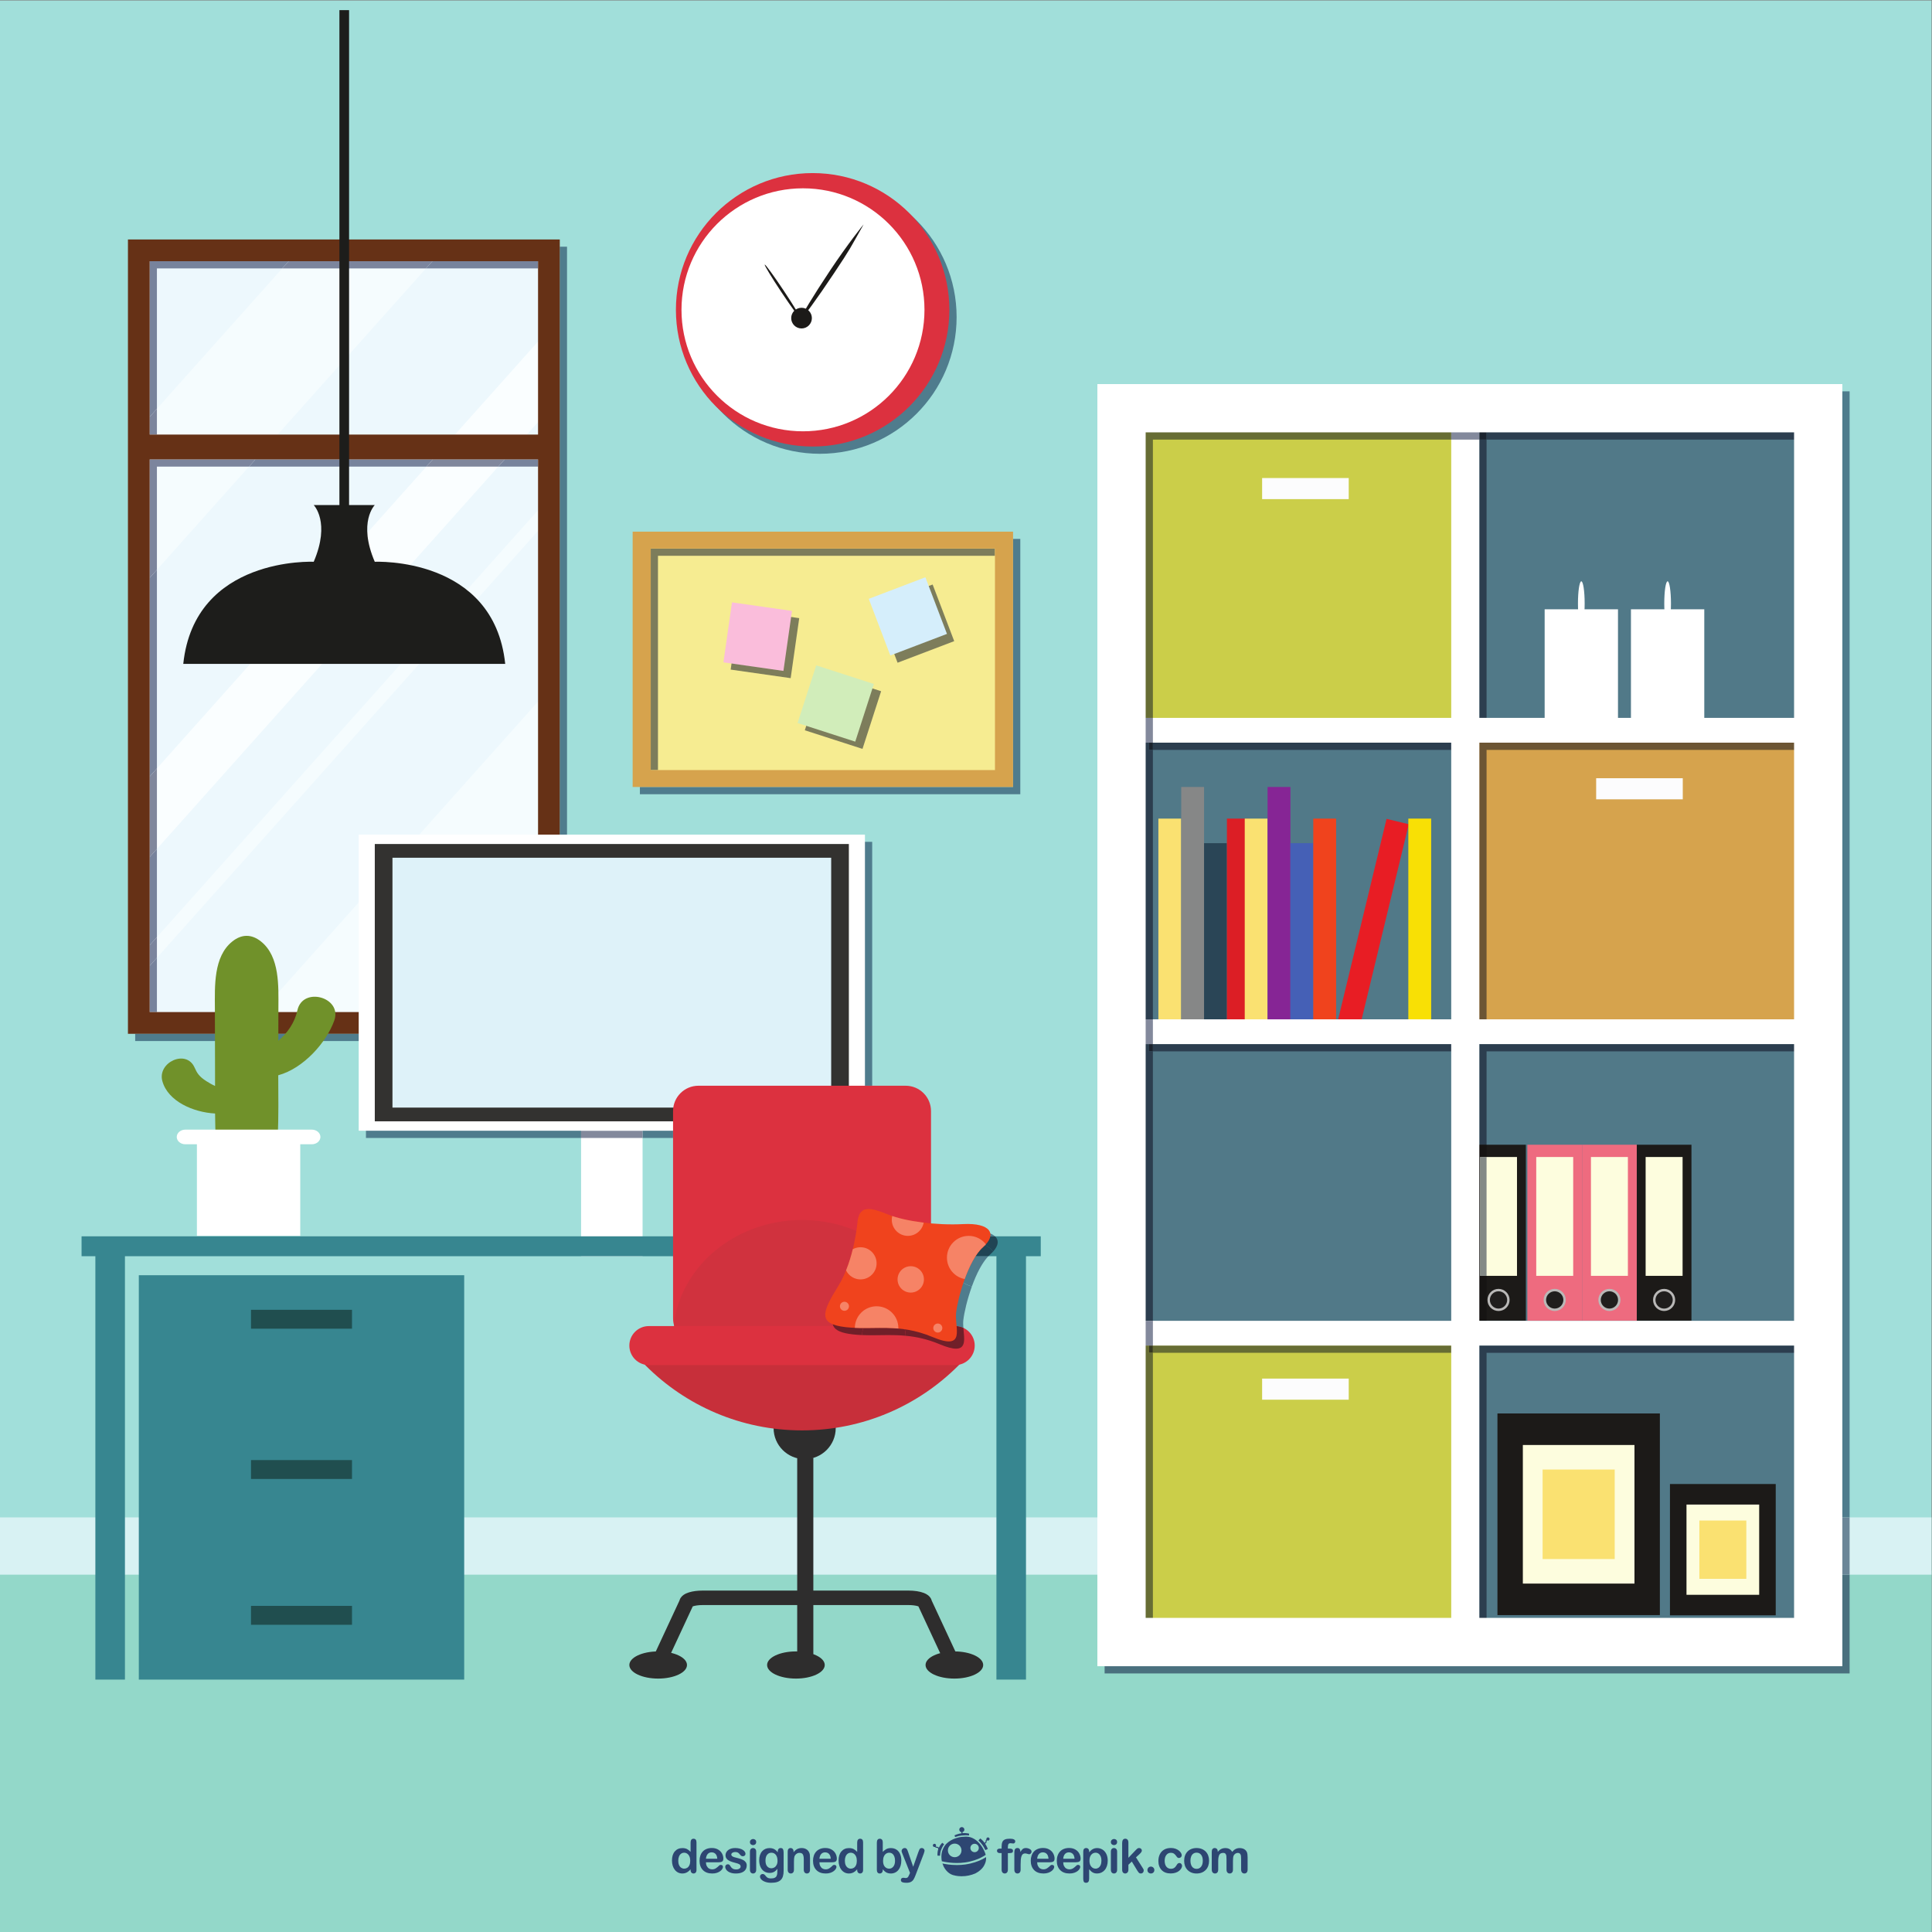<?xml version="1.0" encoding="UTF-8" standalone="no"?>
<!-- Created with Inkscape (http://www.inkscape.org/) -->

<svg
   version="1.1"
   id="svg2"
   width="1066.667"
   height="1066.667"
   viewBox="0 0 1066.667 1066.667"
   sodipodi:docname="interior office.eps"
   xmlns:inkscape="http://www.inkscape.org/namespaces/inkscape"
   xmlns:sodipodi="http://sodipodi.sourceforge.net/DTD/sodipodi-0.dtd"
   xmlns="http://www.w3.org/2000/svg"
   xmlns:svg="http://www.w3.org/2000/svg">
  <rect x="0" y="0" width="1066.667" height="1066.667" fill="#808080" stroke="none"/>
  <defs
     id="defs6">
    <clipPath
       clipPathUnits="userSpaceOnUse"
       id="clipPath28">
      <path
         d="m 574.926,3765.18 h 1698.57 v 3200 H 574.926 Z"
         id="path26" />
    </clipPath>
    <clipPath
       clipPathUnits="userSpaceOnUse"
       id="clipPath236">
      <path
         d="m 3856.09,2541.72 c 0,-58.04 -47.05,-105.1 -105.09,-105.1 h -858.25 c -58.05,0 -105.09,47.06 -105.09,105.1 v 858.25 c 0,58.04 47.04,105.09 105.09,105.09 H 3751 c 58.04,0 105.09,-47.05 105.09,-105.09 v -858.25"
         id="path234" />
    </clipPath>
    <clipPath
       clipPathUnits="userSpaceOnUse"
       id="clipPath246">
      <path
         d="m 4237.04,2992.73 c 0,-505.43 -409.72,-915.17 -915.17,-915.17 -505.43,0 -915.18,409.74 -915.18,915.17 0,505.44 409.75,915.18 915.18,915.18 505.45,0 915.17,-409.74 915.17,-915.18"
         id="path244" />
    </clipPath>
    <clipPath
       clipPathUnits="userSpaceOnUse"
       id="clipPath312">
      <path
         d="m 3581.91,2914.57 c 0,0 -11.9,-159.35 -79.97,-269.06 -68.07,-109.71 -85.41,-157.19 30.34,-170.32 38.16,-4.33 74.88,-3.79 112.04,-3.25 75.53,1.1 152.86,2.19 247.78,-37.59 141.59,-59.32 90.95,39.15 97.89,100.16 6.91,61.02 49.33,216.91 111.16,271.7 61.86,54.8 30.08,101.67 -81.83,95.81 -111.91,-5.85 -239.78,11.15 -310.72,39.59 -70.94,28.44 -117.23,41.04 -126.69,-27.04"
         id="path310" />
    </clipPath>
    <clipPath
       clipPathUnits="userSpaceOnUse"
       id="clipPath344">
      <path
         d="m 3551.91,2944.57 c 0,0 -11.9,-159.35 -79.97,-269.06 -68.07,-109.71 -85.41,-157.19 30.33,-170.33 38.17,-4.32 74.89,-3.78 112.05,-3.24 75.53,1.1 152.86,2.19 247.78,-37.58 141.6,-59.33 90.95,39.14 97.89,100.15 6.91,61.02 49.33,216.91 111.16,271.7 61.86,54.8 30.08,101.67 -81.83,95.81 -111.91,-5.85 -239.78,11.15 -310.72,39.59 -70.94,28.44 -117.23,41.04 -126.69,-27.04"
         id="path342" />
    </clipPath>
  </defs>
  <sodipodi:namedview
     id="namedview4"
     pagecolor="#ffffff"
     bordercolor="#000000"
     borderopacity="0.25"
     inkscape:showpageshadow="2"
     inkscape:pageopacity="0.0"
     inkscape:pagecheckerboard="0"
     inkscape:deskcolor="#d1d1d1" />
  <g
     id="g8"
     inkscape:groupmode="layer"
     inkscape:label="ink_ext_XXXXXX"
     transform="matrix(1.333,0,0,-1.333,0,1066.667)">
    <g
       id="g10"
       transform="scale(0.1)">
      <path
         d="M 0,0 H 8000 V 8000 H 0 Z"
         style="fill:#a1dfda;fill-opacity:1;fill-rule:nonzero;stroke:none"
         id="path12" />
      <path
         d="M 0,0 H 8000 V 1497 H 0 Z"
         style="fill:#93d8c9;fill-opacity:1;fill-rule:nonzero;stroke:none"
         id="path14" />
      <path
         d="M 0,1480.02 H 8000 V 1717.2 H 0 Z"
         style="fill:#d8f2f3;fill-opacity:1;fill-rule:nonzero;stroke:none"
         id="path16" />
      <path
         d="m 3415.92,1105.88 c 0,-31.07 -53.43,-56.25 -119.35,-56.25 -65.92,0 -119.36,25.18 -119.36,56.25 0,31.06 53.44,56.25 119.36,56.25 65.92,0 119.35,-25.19 119.35,-56.25"
         style="fill:#2e2d2d;fill-opacity:1;fill-rule:nonzero;stroke:none"
         id="path18" />
      <path
         d="m 574.926,3765.18 h 1698.57 v 3200 H 574.926 Z"
         style="fill:#edf8fd;fill-opacity:1;fill-rule:nonzero;stroke:none"
         id="path20" />
      <g
         id="g22">
        <g
           id="g24"
           clip-path="url(#clipPath28)">
          <path
             d="m 649.93,5642.14 v 427.16 h 381.36 L 649.93,5642.14 m 499.94,559.97 H 649.93 v 106.82 l 518.94,581.25 h 595.31 l -614.31,-688.07"
             style="fill:#f5fcfe;fill-opacity:1;fill-rule:nonzero;stroke:none"
             id="path30" />
          <path
             d="m 1515.72,3810.18 h -435.5 l 435.5,487.78 v -487.78 m 712.78,705.02 h -518.83 l 518.83,581.13 V 4515.2"
             style="fill:#f5fcfe;fill-opacity:1;fill-rule:nonzero;stroke:none"
             id="path32" />
          <path
             d="m 649.93,4035.13 v 85.61 L 2228.5,5888.86 v -85.63 L 649.93,4035.13"
             style="fill:#f5fcfe;fill-opacity:1;fill-rule:nonzero;stroke:none"
             id="path34" />
          <path
             d="m 649.93,4485.92 v 333.39 L 1765.92,6069.3 h 297.65 L 649.93,4485.92 m 1532.21,1716.19 h -297.65 l 344.01,385.31 v -333.39 l -46.36,-51.92"
             style="fill:#fafeff;fill-opacity:1;fill-rule:nonzero;stroke:none"
             id="path36" />
        </g>
      </g>
      <path
         d="M 1515.72,3690.18 H 559.926 v 30 h 955.794 v -30 m 832.78,825.02 h -30 v 2464.98 h 30 V 4515.2"
         style="fill:#4f7c8d;fill-opacity:1;fill-rule:nonzero;stroke:none"
         id="path38" />
      <path
         d="m 649.93,3810.18 h -30.004 v 191.35 l 30.004,33.6 v -224.95 m -30.004,276.96 v 365.17 l 30.004,33.61 v -365.18 l -30.004,-33.6 m 0,698.57 v 822.83 l 30.004,33.6 v -822.83 l -30.004,-33.6 M 2228.5,6069.3 h -164.93 l 26.79,30 h 138.14 v -30 m -462.58,0 h -734.63 l 26.79,30 h 734.63 l -26.79,-30"
         style="fill:#77839c;fill-opacity:1;fill-rule:nonzero;stroke:none"
         id="path40" />
      <path
         d="m 619.926,5608.54 v 490.76 h 438.154 l -26.79,-30 H 649.93 v -427.16 l -30.004,-33.6"
         style="fill:#7c859d;fill-opacity:1;fill-rule:nonzero;stroke:none"
         id="path42" />
      <path
         d="m 619.926,4001.53 v 85.61 l 30.004,33.6 v -85.61 l -30.004,-33.6"
         style="fill:#7c859d;fill-opacity:1;fill-rule:nonzero;stroke:none"
         id="path44" />
      <path
         d="m 619.926,4452.31 v 333.4 l 30.004,33.6 v -333.39 l -30.004,-33.61 M 2063.57,6069.3 h -297.65 l 26.79,30 h 297.65 l -26.79,-30"
         style="fill:#80879c;fill-opacity:1;fill-rule:nonzero;stroke:none"
         id="path46" />
      <path
         d="m 619.926,6275.32 v 644.86 h 575.734 l -26.79,-30 H 649.93 v -581.25 l -30.004,-33.61 M 2228.5,6890.18 h -464.32 l 26.78,30 h 437.54 v -30"
         style="fill:#77839c;fill-opacity:1;fill-rule:nonzero;stroke:none"
         id="path48" />
      <path
         d="m 649.93,6202.11 h -30.004 v 73.21 l 30.004,33.61 v -106.82 m 1114.25,688.07 h -595.31 l 26.79,30 h 595.3 l -26.78,-30"
         style="fill:#7c859d;fill-opacity:1;fill-rule:nonzero;stroke:none"
         id="path50" />
      <path
         d="M 619.926,3810.18 V 6099.3 H 2228.5 V 3810.18 H 619.926 m 1608.574,3110 V 6202.11 H 619.926 v 718.07 H 2228.5 m -1698.574,90 v -3290 H 2318.5 v 3290 H 529.926"
         style="fill:#663116;fill-opacity:1;fill-rule:nonzero;stroke:none"
         id="path52" />
      <path
         d="m 4645.11,1200.92 h 2885.64 v 5110.3 H 4645.11 Z"
         style="fill:#517988;fill-opacity:1;fill-rule:nonzero;stroke:none"
         id="path54" />
      <path
         d="m 6874.88,1312.49 h -672.73 v 835.22 h 672.73 v -835.22"
         style="fill:#1c1a18;fill-opacity:1;fill-rule:nonzero;stroke:none"
         id="path56" />
      <path
         d="m 6769.69,1443.09 h -462.33 v 573.99 h 462.33 v -573.99"
         style="fill:#fdfdde;fill-opacity:1;fill-rule:nonzero;stroke:none"
         id="path58" />
      <path
         d="m 6687.83,1544.71 h -298.64 v 370.79 h 298.64 v -370.79"
         style="fill:#fae171;fill-opacity:1;fill-rule:nonzero;stroke:none"
         id="path60" />
      <path
         d="m 7354.74,1311.6 h -438.07 v 543.86 h 438.07 V 1311.6"
         style="fill:#1c1a18;fill-opacity:1;fill-rule:nonzero;stroke:none"
         id="path62" />
      <path
         d="m 7286.22,1396.63 h -301.05 v 373.76 h 301.05 v -373.76"
         style="fill:#fdfdde;fill-opacity:1;fill-rule:nonzero;stroke:none"
         id="path64" />
      <path
         d="m 7232.92,1462.77 h -194.45 v 241.46 h 194.45 v -241.46"
         style="fill:#fae171;fill-opacity:1;fill-rule:nonzero;stroke:none"
         id="path66" />
      <path
         d="m 6701.41,5014.08 h -303.73 v 464.32 h 303.73 v -464.32"
         style="fill:#ffffff;fill-opacity:1;fill-rule:nonzero;stroke:none"
         id="path68" />
      <path
         d="m 6535.64,5502.67 c 0,-50.62 6.24,-91.65 13.88,-91.65 7.67,0 13.87,41.03 13.87,91.65 0,50.6 -6.2,91.63 -13.87,91.63 -7.64,0 -13.88,-41.03 -13.88,-91.63"
         style="fill:#ffffff;fill-opacity:1;fill-rule:nonzero;stroke:none"
         id="path70" />
      <path
         d="M 7058.83,5014.08 H 6755.1 v 464.32 h 303.73 v -464.32"
         style="fill:#ffffff;fill-opacity:1;fill-rule:nonzero;stroke:none"
         id="path72" />
      <path
         d="m 6893.09,5502.67 c 0,-50.62 6.21,-91.65 13.87,-91.65 7.64,0 13.86,41.03 13.86,91.65 0,50.6 -6.22,91.63 -13.86,91.63 -7.66,0 -13.87,-41.03 -13.87,-91.63"
         style="fill:#ffffff;fill-opacity:1;fill-rule:nonzero;stroke:none"
         id="path74" />
      <path
         d="m 5630.76,3743.14 -91.97,22.21 204.07,845.07 91.96,-22.18 -204.06,-845.1"
         style="fill:#e81d24;fill-opacity:1;fill-rule:nonzero;stroke:none"
         id="path76" />
      <path
         d="m 4797.81,3742.09 h 94.621 v 869.391 H 4797.81 Z"
         style="fill:#fae171;fill-opacity:1;fill-rule:nonzero;stroke:none"
         id="path78" />
      <path
         d="m 4892.43,3742.09 h 94.602 v 1000.4 H 4892.43 Z"
         style="fill:#868787;fill-opacity:1;fill-rule:nonzero;stroke:none"
         id="path80" />
      <path
         d="m 4987.03,3742.09 h 94.609 v 767.641 H 4987.03 Z"
         style="fill:#2a4556;fill-opacity:1;fill-rule:nonzero;stroke:none"
         id="path82" />
      <path
         d="m 5081.65,3742.09 h 94.621 v 869.391 H 5081.65 Z"
         style="fill:#dc1e25;fill-opacity:1;fill-rule:nonzero;stroke:none"
         id="path84" />
      <path
         d="m 5155.5,3742.09 h 94.602 v 869.391 H 5155.5 Z"
         style="fill:#fae171;fill-opacity:1;fill-rule:nonzero;stroke:none"
         id="path86" />
      <path
         d="m 5250.1,3742.09 h 94.629 v 1000.4 H 5250.1 Z"
         style="fill:#862595;fill-opacity:1;fill-rule:nonzero;stroke:none"
         id="path88" />
      <path
         d="m 5344.73,3742.09 h 94.59 v 767.641 H 5344.73 Z"
         style="fill:#4560b6;fill-opacity:1;fill-rule:nonzero;stroke:none"
         id="path90" />
      <path
         d="m 5439.36,3742.09 h 94.59 v 869.391 H 5439.36 Z"
         style="fill:#f0431d;fill-opacity:1;fill-rule:nonzero;stroke:none"
         id="path92" />
      <path
         d="m 5833.06,3742.09 h 94.609 v 869.391 H 5833.06 Z"
         style="fill:#f8e005;fill-opacity:1;fill-rule:nonzero;stroke:none"
         id="path94" />
      <path
         d="m 6093.37,2532.16 h 226.52 v 728.57 h -226.52 z"
         style="fill:#1c1a18;fill-opacity:1;fill-rule:nonzero;stroke:none"
         id="path96" />
      <path
         d="m 6130.1,2717.67 h 153.027 v 492.238 H 6130.1 Z"
         style="fill:#fdfdde;fill-opacity:1;fill-rule:nonzero;stroke:none"
         id="path98" />
      <path
         d="m 6247.44,2617.88 c 0,-22.55 -18.28,-40.83 -40.82,-40.83 -22.54,0 -40.81,18.28 -40.81,40.83 0,22.52 18.27,40.83 40.81,40.83 22.54,0 40.82,-18.31 40.82,-40.83"
         style="fill:#201e1d;fill-opacity:1;fill-rule:nonzero;stroke:none"
         id="path100" />
      <path
         d="m 6247.44,2617.88 h -5 c -0.03,-19.78 -16.04,-35.79 -35.82,-35.83 -19.77,0.04 -35.77,16.05 -35.81,35.83 0,9.9 4,18.82 10.49,25.33 6.5,6.49 15.42,10.5 25.32,10.5 9.9,0 18.83,-4.01 25.33,-10.5 6.49,-6.51 10.49,-15.43 10.49,-25.33 h 5 5 c -0.01,25.29 -20.51,45.83 -45.82,45.83 -25.31,0 -45.81,-20.55 -45.81,-45.83 0,-25.31 20.51,-45.82 45.81,-45.83 25.31,0.01 45.82,20.52 45.82,45.83 h -5"
         style="fill:#b9b8b7;fill-opacity:1;fill-rule:nonzero;stroke:none"
         id="path102" />
      <path
         d="m 7005.71,2532.16 h -226.52 v 728.57 h 226.52 v -728.57"
         style="fill:#1c1a18;fill-opacity:1;fill-rule:nonzero;stroke:none"
         id="path104" />
      <path
         d="m 6968.98,2717.67 h -153.05 v 492.24 h 153.05 v -492.24"
         style="fill:#fdfdde;fill-opacity:1;fill-rule:nonzero;stroke:none"
         id="path106" />
      <path
         d="m 6933.28,2617.88 c 0,-22.55 -18.28,-40.83 -40.82,-40.83 -22.56,0 -40.84,18.28 -40.84,40.83 0,22.52 18.28,40.83 40.84,40.83 22.54,0 40.82,-18.31 40.82,-40.83"
         style="fill:#201e1d;fill-opacity:1;fill-rule:nonzero;stroke:none"
         id="path108" />
      <path
         d="m 6933.28,2617.88 h -5 c -0.03,-19.78 -16.04,-35.79 -35.82,-35.83 -19.8,0.04 -35.8,16.05 -35.84,35.83 0,9.89 4,18.82 10.5,25.33 6.5,6.49 15.43,10.5 25.34,10.5 9.9,0 18.83,-4.01 25.33,-10.5 6.49,-6.51 10.49,-15.44 10.49,-25.33 h 5 5 c 0,25.29 -20.51,45.82 -45.82,45.83 -25.32,0 -45.83,-20.54 -45.84,-45.83 0,-25.31 20.52,-45.83 45.84,-45.83 25.3,0.01 45.82,20.52 45.82,45.83 h -5"
         style="fill:#b9b8b7;fill-opacity:1;fill-rule:nonzero;stroke:none"
         id="path110" />
      <path
         d="m 6552.67,2532.16 h -226.54 v 728.57 h 226.54 v -728.57"
         style="fill:#ee6b7f;fill-opacity:1;fill-rule:nonzero;stroke:none"
         id="path112" />
      <path
         d="m 6515.92,2717.67 h -153.04 v 492.24 h 153.04 v -492.24"
         style="fill:#fdfdde;fill-opacity:1;fill-rule:nonzero;stroke:none"
         id="path114" />
      <path
         d="m 6480.21,2617.88 c 0,-22.55 -18.28,-40.83 -40.82,-40.83 -22.54,0 -40.83,18.28 -40.83,40.83 0,22.52 18.29,40.83 40.83,40.83 22.54,0 40.82,-18.31 40.82,-40.83"
         style="fill:#201e1d;fill-opacity:1;fill-rule:nonzero;stroke:none"
         id="path116" />
      <path
         d="m 6480.21,2617.88 h -5 c -0.03,-19.78 -16.04,-35.79 -35.82,-35.83 -19.78,0.04 -35.79,16.05 -35.83,35.83 0.01,9.89 4.01,18.82 10.5,25.33 6.5,6.49 15.43,10.5 25.33,10.5 9.91,0 18.83,-4.01 25.33,-10.5 6.49,-6.51 10.49,-15.44 10.49,-25.33 h 5 5 c 0,25.29 -20.51,45.82 -45.82,45.83 -25.31,-0.01 -45.82,-20.54 -45.83,-45.83 0.01,-25.31 20.52,-45.83 45.83,-45.83 25.31,0.01 45.82,20.52 45.82,45.83 h -5"
         style="fill:#b9b8b7;fill-opacity:1;fill-rule:nonzero;stroke:none"
         id="path118" />
      <path
         d="m 6779.19,2532.16 h -226.52 v 728.57 h 226.52 v -728.57"
         style="fill:#ee6b7f;fill-opacity:1;fill-rule:nonzero;stroke:none"
         id="path120" />
      <path
         d="m 6742.43,2717.67 h -153.02 v 492.24 h 153.02 v -492.24"
         style="fill:#fdfdde;fill-opacity:1;fill-rule:nonzero;stroke:none"
         id="path122" />
      <path
         d="m 6706.75,2617.88 c 0,-22.55 -18.27,-40.83 -40.83,-40.83 -22.52,0 -40.81,18.28 -40.81,40.83 0,22.52 18.29,40.83 40.81,40.83 22.56,0 40.83,-18.31 40.83,-40.83"
         style="fill:#201e1d;fill-opacity:1;fill-rule:nonzero;stroke:none"
         id="path124" />
      <path
         d="m 6706.75,2617.88 h -5 c -0.04,-19.79 -16.04,-35.79 -35.83,-35.83 -9.9,0 -18.82,4 -25.32,10.5 -6.49,6.5 -10.49,15.42 -10.49,25.33 0,9.89 4,18.82 10.49,25.33 6.51,6.49 15.43,10.5 25.32,10.5 9.91,0 18.84,-4.01 25.34,-10.5 6.49,-6.51 10.49,-15.44 10.49,-25.33 h 5 5 c -0.01,25.28 -20.51,45.83 -45.83,45.83 -25.29,-0.01 -45.81,-20.54 -45.81,-45.83 0,-25.31 20.52,-45.82 45.81,-45.83 25.32,0 45.82,20.52 45.83,45.83 h -5"
         style="fill:#b9b8b7;fill-opacity:1;fill-rule:nonzero;stroke:none"
         id="path126" />
      <path
         d="M 4702.74,4985.4 H 6087.92 V 6228.72 H 4702.74 Z"
         style="fill:#cbce49;fill-opacity:1;fill-rule:nonzero;stroke:none"
         id="path128" />
      <path
         d="M 5586.22,5934.66 H 5227.5 v 87.39 h 358.72 v -87.39"
         style="fill:#fcfcfd;fill-opacity:1;fill-rule:nonzero;stroke:none"
         id="path130" />
      <path
         d="M 4647.53,1255.47 H 6050.16 V 2498.78 H 4647.53 Z"
         style="fill:#cbce49;fill-opacity:1;fill-rule:nonzero;stroke:none"
         id="path132" />
      <path
         d="M 5586.22,2204.73 H 5227.5 v 87.38 h 358.72 v -87.38"
         style="fill:#fcfcfd;fill-opacity:1;fill-rule:nonzero;stroke:none"
         id="path134" />
      <path
         d="M 6050.16,3742.09 H 7551.69 V 4985.4 H 6050.16 Z"
         style="fill:#d6a34d;fill-opacity:1;fill-rule:nonzero;stroke:none"
         id="path136" />
      <path
         d="M 6969.73,4691.34 H 6611 v 87.4 h 358.73 v -87.4"
         style="fill:#fcfcfd;fill-opacity:1;fill-rule:nonzero;stroke:none"
         id="path138" />
      <path
         d="m 6157.09,1270.92 h -106.93 v 12.05 h 76.93 v 1145.98 h 1333.66 v -30.01 H 6157.09 V 1270.92 m 0,1260.58 h -30 v 0.66 h 30 v -0.66 m 0,729.23 h -30 v 416.75 h 1333.66 v -30 H 6157.09 v -386.75 m -146.37,386.75 H 4775.11 v 30 h 1235.61 v -30 m 0,1248.54 H 4775.11 v 30 h 1235.61 v -30 m 146.37,132.57 h -30 v 1152.63 h 30 V 5028.59"
         style="fill:#2c3e4f;fill-opacity:1;fill-rule:nonzero;stroke:none"
         id="path140" />
      <path
         d="m 6157.09,2532.16 h -30 v 728.57 h 30 v -50.82 h -26.99 v -492.24 h 26.99 v -185.51"
         style="fill:#161413;fill-opacity:1;fill-rule:nonzero;stroke:none"
         id="path142" />
      <path
         d="m 6130.1,2717.67 h 26.988 v 492.238 H 6130.1 Z"
         style="fill:#838986;fill-opacity:1;fill-rule:nonzero;stroke:none"
         id="path144" />
      <path
         d="m 6050.16,1270.92 h -9.44 v 12.05 h 9.44 v -12.05 m -39.44,1128.02 H 4775.11 v 30.01 h 1235.61 v -30.01"
         style="fill:#676d34;fill-opacity:1;fill-rule:nonzero;stroke:none"
         id="path146" />
      <path
         d="m 6157.09,3780.08 h -30 v 1145.94 h 1333.66 v -30 H 6157.09 V 3780.08"
         style="fill:#6c5534;fill-opacity:1;fill-rule:nonzero;stroke:none"
         id="path148" />
      <path
         d="M 7472.72,3780.08 H 6127.09 V 4926.02 H 7472.72 V 3780.08 m 0,-1248.58 H 6127.09 V 3677.48 H 7472.72 V 2531.5 m 116.36,0 v 1145.98 102.6 1145.94 102.57 V 6350 H 7472.72 V 5028.59 H 6127.09 V 6350 H 6010.72 V 5028.59 H 4728.13 V 4926.02 H 6010.72 V 3780.08 H 4728.13 v -102.6 H 6010.72 V 2531.5 H 4728.16 V 2428.95 H 6010.72 V 1282.97 h 116.37 V 2428.95 H 7472.72 V 1282.97 h 116.36 v 1145.98 102.55"
         style="fill:#ffffff;fill-opacity:1;fill-rule:nonzero;stroke:none"
         id="path150" />
      <path
         d="m 7660.75,1717.2 h -41.67 V 6320 h -30 v 30 h -116.36 v -38.78 H 6157.09 v 8.78 h -30 v 30 h -116.37 v -38.78 H 4645.11 V 1717.2 h -70 V 6381.22 H 7660.75 V 1717.2"
         style="fill:#4f7c8d;fill-opacity:1;fill-rule:nonzero;stroke:none"
         id="path152" />
      <path
         d="M 7660.75,1070.92 H 4575.11 v 409.1 h 70 v -279.1 h 2885.64 v 52.05 h 30 v -82.05 82.05 h 58.33 v 227.05 h 41.67 v -309.1 -100"
         style="fill:#4a707e;fill-opacity:1;fill-rule:nonzero;stroke:none"
         id="path154" />
      <path
         d="m 7660.75,1480.02 h -41.67 v 237.18 h 41.67 v -237.18 m -3015.64,0 h -70 v 237.18 h 70 v -237.18"
         style="fill:#6b8698;fill-opacity:1;fill-rule:nonzero;stroke:none"
         id="path156" />
      <path
         d="M 7530.75,1200.92 H 4645.11 v 5110.3 h 1365.61 v -82.5 H 4702.74 V 4985.4 h 25.39 v -59.38 h 29.99 v -30 h 16.99 V 3780.08 h -46.98 v -102.6 h 29.99 v -30 h 16.99 V 2531.5 h -46.95 v -32.72 h -80.63 V 1255.47 h 1393.19 v -2.5 h 116.37 v 17.95 h 1303.66 v 1128.02 h 11.97 V 1282.97 h 30 v -30 h 28.03 v -52.05 m -58.03,3827.67 h -11.97 V 6181.22 H 6157.09 v 130 H 7472.72 V 5028.59"
         style="fill:#2c3e4f;fill-opacity:1;fill-rule:nonzero;stroke:none"
         id="path158" />
      <path
         d="m 4728.13,4985.4 h -25.39 v 1243.32 h 1307.98 v -47.5 H 4775.11 V 5028.59 h -46.98 v -43.19"
         style="fill:#676d34;fill-opacity:1;fill-rule:nonzero;stroke:none"
         id="path160" />
      <path
         d="M 6040.72,1255.47 H 4647.53 v 1243.31 h 80.63 v -69.83 h 30 v -30.01 h 16.95 V 1270.92 h 1265.61 v -15.45"
         style="fill:#676d34;fill-opacity:1;fill-rule:nonzero;stroke:none"
         id="path162" />
      <path
         d="m 7619.08,1717.2 h -30 V 6320 h 30 V 4998.59 4896.02 3750.08 3647.48 2501.5 2398.94 1717.2 M 6157.09,6311.22 h -30 v 8.78 h 30 v -8.78"
         style="fill:#2b4053;fill-opacity:1;fill-rule:nonzero;stroke:none"
         id="path164" />
      <path
         d="m 7619.08,1252.97 h -58.33 v 17.95 -17.95 h -30 v 30 h 58.33 v 197.05 h 30 v -227.05"
         style="fill:#293a49;fill-opacity:1;fill-rule:nonzero;stroke:none"
         id="path166" />
      <path
         d="m 7589.08,1480.02 h 30 v 237.18 h -30 z"
         style="fill:#384559;fill-opacity:1;fill-rule:nonzero;stroke:none"
         id="path168" />
      <path
         d="m 7530.75,1252.97 h -28.03 v 30 h 28.03 v -30 m -1373.66,0 h -116.37 v 2.5 h 9.44 v 15.45 h 106.93 v -17.95 m 1315.63,1145.97 h -11.97 v 30.01 h 11.97 v -30.01 M 4775.11,3647.48 h -16.99 v 30 h 16.99 v -30 m 0,1248.54 h -16.99 v 30 h 16.99 v -30 m 1381.98,1285.2 h -30 v 130 h 30 v -130"
         style="fill:#1b232e;fill-opacity:1;fill-rule:nonzero;stroke:none"
         id="path170" />
      <path
         d="m 6050.16,1255.47 h -9.44 v 15.45 h 9.44 v -15.45 M 4775.11,2398.94 h -16.95 v 30.01 h 16.95 v -30.01"
         style="fill:#363822;fill-opacity:1;fill-rule:nonzero;stroke:none"
         id="path172" />
      <path
         d="m 7460.75,2531.5 h 11.969 V 3647.48 H 7460.75 Z"
         style="fill:#2c3e4f;fill-opacity:1;fill-rule:nonzero;stroke:none"
         id="path174" />
      <path
         d="m 7460.75,3647.48 h 11.969 v 30 H 7460.75 Z"
         style="fill:#1b232e;fill-opacity:1;fill-rule:nonzero;stroke:none"
         id="path176" />
      <path
         d="m 7460.75,3780.08 h 11.969 V 4896.02 H 7460.75 Z"
         style="fill:#6c5534;fill-opacity:1;fill-rule:nonzero;stroke:none"
         id="path178" />
      <path
         d="m 7460.75,4896.02 h 11.969 v 30 H 7460.75 Z"
         style="fill:#382d22;fill-opacity:1;fill-rule:nonzero;stroke:none"
         id="path180" />
      <path
         d="m 7589.08,1282.97 h -116.36 v 1145.98 h -11.97 v 102.55 h 11.97 v 1115.98 30 h -11.97 v 102.6 h 11.97 v 1115.94 30 h -11.97 v 102.57 h 11.97 V 6311.22 6350 h 116.36 V 6320 5028.59 4926.02 3780.08 3677.48 2531.5 2428.95 1717.2 1480.02 1282.97 M 4775.11,2428.95 h -16.95 -30 v 69.83 32.72 h 46.95 v -102.55 m 0,1248.53 h -16.99 -29.99 v 102.6 h 46.98 v -102.6 m 0,1248.54 h -16.99 -29.99 v 59.38 43.19 h 46.98 v -102.57 m 1351.98,1255.2 h -116.37 v 47.5 82.5 38.78 h 116.37 v -30 -8.78 -130"
         style="fill:#83899c;fill-opacity:1;fill-rule:nonzero;stroke:none"
         id="path182" />
      <path
         d="m 7530.75,1200.92 v 100 H 4745.11 v 4910.3 h 2685.64 v -5010.3 h 100 v 100 -100 h 100 v 5210.3 H 4545.11 v -5310.3 h 3085.64 v 100 h -100"
         style="fill:#ffffff;fill-opacity:1;fill-rule:nonzero;stroke:none"
         id="path184" />
      <path
         d="m 2406.69,2799.02 h 254.758 v 519.711 H 2406.69 Z"
         style="fill:#ffffff;fill-opacity:1;fill-rule:nonzero;stroke:none"
         id="path186" />
      <path
         d="m 2787.66,3288.73 h -126.21 v 30 h -254.76 v -30 h -890.97 v 401.45 H 2348.5 V 4515.2 H 3612.43 V 3505.06 h -719.68 c -58.05,0 -105.09,-47.05 -105.09,-105.09 v -111.24"
         style="fill:#4f7c8d;fill-opacity:1;fill-rule:nonzero;stroke:none"
         id="path188" />
      <path
         d="m 2228.5,3810.18 h -552.97 l 552.97,619.37 v -619.37 m -712.78,487.78 v 217.24 h 193.95 l -193.95,-217.24"
         style="fill:#77839c;fill-opacity:1;fill-rule:nonzero;stroke:none"
         id="path190" />
      <path
         d="m 1675.53,3810.18 h -159.81 v 487.78 l 193.95,217.24 h 518.83 v -85.65 l -552.97,-619.37"
         style="fill:#7c859d;fill-opacity:1;fill-rule:nonzero;stroke:none"
         id="path192" />
      <path
         d="m 2348.5,3690.18 h -832.78 v 30 h 802.78 v 795.02 h 30 v -825.02"
         style="fill:#2b4053;fill-opacity:1;fill-rule:nonzero;stroke:none"
         id="path194" />
      <path
         d="m 2318.5,3720.18 h -802.78 v 90 h 712.78 v 619.37 85.65 h 90 v -795.02"
         style="fill:#321d14;fill-opacity:1;fill-rule:nonzero;stroke:none"
         id="path196" />
      <path
         d="m 2406.69,3288.73 h 254.758 v 30 H 2406.69 Z"
         style="fill:#83899c;fill-opacity:1;fill-rule:nonzero;stroke:none"
         id="path198" />
      <path
         d="M 3582.43,3318.73 H 1485.72 V 4545.2 H 3582.43 V 3318.73"
         style="fill:#ffffff;fill-opacity:1;fill-rule:nonzero;stroke:none"
         id="path200" />
      <path
         d="m 3515.82,3357.7 h -1963.5 v 1148.54 h 1963.5 V 3357.7"
         style="fill:#333230;fill-opacity:1;fill-rule:nonzero;stroke:none"
         id="path202" />
      <path
         d="M 3442.61,3414.54 H 1625.54 V 4449.38 H 3442.61 V 3414.54"
         style="fill:#def2f9;fill-opacity:1;fill-rule:nonzero;stroke:none"
         id="path204" />
      <path
         d="m 1231.81,3817.48 c -11.45,-51.76 -40.87,-93.32 -79.05,-126.16 0.12,45.18 0.23,90.38 0.35,135.57 0.22,89.68 6.24,213.01 -72.09,275.65 -38.97,31.16 -79.96,31.16 -118.934,0 C 883.762,4039.9 889.77,3916.57 890,3826.89 c 0.234,-92.24 0.469,-184.48 0.703,-276.7 0.039,-15.34 0.02,-30.67 -0.012,-46 -12.433,5.55 -24.336,12.5 -35.207,19.35 -31.136,19.65 -39.847,34.83 -49.699,57.06 -34.242,77.22 -154.601,21.48 -133.367,-56.23 22.969,-84.05 128.523,-129.52 218.406,-134.32 0.36,-38.79 1.219,-77.56 3.293,-116.27 2.461,-45.84 1.254,-115.84 29.836,-155.25 25.524,-35.2 69.469,-81.63 119.697,-62.27 99.32,38.28 101.47,145.45 106.39,237.21 4.54,84.7 2.59,170.04 2.43,254.94 104.76,28.26 200.38,136.87 232.15,226.94 34,96.37 -130.64,142.29 -152.81,42.13"
         style="fill:#70912a;fill-opacity:1;fill-rule:nonzero;stroke:none"
         id="path206" />
      <path
         d="M 1291.24,3323.28 H 767.914 c -19.812,0 -35.879,-13.59 -35.879,-30.36 0,-16.77 16.067,-30.35 35.879,-30.35 h 47.645 V 2883.23 H 1243.6 v 379.34 h 47.64 c 19.81,0 35.88,13.58 35.88,30.35 0,16.77 -16.07,30.36 -35.88,30.36"
         style="fill:#ffffff;fill-opacity:1;fill-rule:nonzero;stroke:none"
         id="path208" />
      <path
         d="m 337.848,2799.02 h 3972.78 v 82.371 H 337.848 Z"
         style="fill:#378690;fill-opacity:1;fill-rule:nonzero;stroke:none"
         id="path210" />
      <path
         d="M 1922.62,1045.38 H 574.926 V 2720.26 H 1922.62 V 1045.38"
         style="fill:#378690;fill-opacity:1;fill-rule:nonzero;stroke:none"
         id="path212" />
      <path
         d="m 4126.99,1045.38 h 122.477 V 2840.21 H 4126.99 Z"
         style="fill:#378690;fill-opacity:1;fill-rule:nonzero;stroke:none"
         id="path214" />
      <path
         d="M 517.48,1045.38 H 395 V 2840.21 H 517.48 V 1045.38"
         style="fill:#378690;fill-opacity:1;fill-rule:nonzero;stroke:none"
         id="path216" />
      <path
         d="m 1457.9,2498.78 h -418.25 v 78.27 h 418.25 v -78.27"
         style="fill:#204e4f;fill-opacity:1;fill-rule:nonzero;stroke:none"
         id="path218" />
      <path
         d="m 1457.9,1876.37 h -418.25 v 78.27 h 418.25 v -78.27"
         style="fill:#204e4f;fill-opacity:1;fill-rule:nonzero;stroke:none"
         id="path220" />
      <path
         d="m 1457.9,1272.46 h -418.25 v 78.27 h 418.25 v -78.27"
         style="fill:#204e4f;fill-opacity:1;fill-rule:nonzero;stroke:none"
         id="path222" />
      <path
         d="m 2845.37,1105.88 c 0,-31.07 -53.44,-56.25 -119.36,-56.25 -65.92,0 -119.35,25.18 -119.35,56.25 0,31.06 53.43,56.25 119.35,56.25 65.92,0 119.36,-25.19 119.36,-56.25"
         style="fill:#2e2d2d;fill-opacity:1;fill-rule:nonzero;stroke:none"
         id="path224" />
      <path
         d="m 3461.44,2087.25 c 0,-71.08 -57.62,-128.7 -128.69,-128.7 -71.08,0 -128.69,57.62 -128.69,128.7 0,71.07 57.61,128.69 128.69,128.69 71.07,0 128.69,-57.62 128.69,-128.69"
         style="fill:#2e2d2d;fill-opacity:1;fill-rule:nonzero;stroke:none"
         id="path226" />
      <path
         d="m 3856.09,2541.72 c 0,-58.04 -47.05,-105.1 -105.09,-105.1 h -858.25 c -58.05,0 -105.09,47.06 -105.09,105.1 v 858.25 c 0,58.04 47.04,105.09 105.09,105.09 H 3751 c 58.04,0 105.09,-47.05 105.09,-105.09 v -858.25"
         style="fill:#dc313f;fill-opacity:1;fill-rule:nonzero;stroke:none"
         id="path228" />
      <g
         id="g230">
        <g
           id="g232"
           clip-path="url(#clipPath236)">
          <path
             d="m 3451.8,2509.6 h -659.14 c -0.64,1.99 -1.22,4 -1.74,6.03 29.55,243.73 255.99,433.31 530.95,433.31 93.25,0 180.93,-21.81 257.23,-60.13 -6.42,-49.54 -25.81,-160.54 -77.16,-243.3 -40.65,-65.52 -63.21,-108.84 -50.14,-135.91"
             style="fill:#d0323e;fill-opacity:1;fill-rule:nonzero;stroke:none"
             id="path238" />
        </g>
      </g>
      <g
         id="g240">
        <g
           id="g242"
           clip-path="url(#clipPath246)">
          <path
             d="m 4042.92,2238.62 c 0,-313.05 -322.82,-566.83 -721.05,-566.83 -398.22,0 -721.03,253.78 -721.03,566.83 0,313.05 322.81,249.1 721.03,249.1 398.23,0 721.05,63.95 721.05,-249.1"
             style="fill:#c72f3a;fill-opacity:1;fill-rule:nonzero;stroke:none"
             id="path248" />
        </g>
      </g>
      <path
         d="m 4037.1,2428.86 c 0,-44.59 -36.15,-80.74 -80.76,-80.74 H 2687.4 c -44.6,0 -80.74,36.15 -80.74,80.74 0,44.6 36.14,80.74 80.74,80.74 h 1268.94 c 44.61,0 80.76,-36.14 80.76,-80.74"
         style="fill:#dc313f;fill-opacity:1;fill-rule:nonzero;stroke:none"
         id="path250" />
      <path
         d="m 4072.2,1105.88 c 0,-31.07 -53.44,-56.25 -119.36,-56.25 -65.92,0 -119.36,25.18 -119.36,56.25 0,31.06 53.44,56.25 119.36,56.25 65.92,0 119.36,-25.19 119.36,-56.25"
         style="fill:#2e2d2d;fill-opacity:1;fill-rule:nonzero;stroke:none"
         id="path252" />
      <path
         d="m 2747.5,1086.98 125.49,269.79 v 6.64 h -22.34 l 18.72,-12.39 c 1.7,2.46 3.67,7.15 3.62,12.39 h -22.34 l 18.72,-12.39 -12.62,8.36 9.4,-11.99 c 0.51,0.42 1.71,1.38 3.22,3.63 l -12.62,8.36 9.4,-11.99 -2.8,3.57 2.44,-3.83 0.36,0.26 -2.8,3.57 2.44,-3.83 c 0,0.02 1.49,0.85 3.95,1.69 3.72,1.3 9.57,2.73 16.51,3.7 6.97,0.99 15.07,1.58 23.67,1.58 h 853.3 c 15.91,0.05 30.37,-2.16 38.45,-4.72 2,-0.62 3.57,-1.23 4.55,-1.68 l 1.11,-0.57 6.41,10 -9.36,-7 c 1.86,-2.42 2.95,-2.96 2.95,-3 l 6.41,10 -9.36,-7 16.69,12.47 -19.51,-7.22 c 0.85,-2.3 1.91,-4.03 2.82,-5.25 l 16.69,12.47 -19.51,-7.22 21.71,8.03 h -23.14 c -0.01,-2.89 0.57,-5.75 1.43,-8.03 l 21.71,8.03 h -23.14 v -6.64 l 125.51,-269.79 54.4,25.3 -122.71,263.78 -27.2,-12.65 h 30 c 0.05,8.09 -2.85,15.57 -6.34,20.73 -3.07,4.6 -6.48,7.85 -9.79,10.46 -5.82,4.52 -11.54,7.28 -17.52,9.64 -8.95,3.46 -18.59,5.76 -29.18,7.4 -10.57,1.6 -22.03,2.46 -34.08,2.46 h -853.3 c -21.05,-0.05 -40.05,-2.47 -56.19,-7.4 -8.12,-2.58 -15.59,-5.57 -23.18,-11.02 -3.77,-2.78 -7.7,-6.28 -11.21,-11.54 -3.49,-5.16 -6.39,-12.64 -6.35,-20.73 h 30 l -27.2,12.65 -122.69,-263.78 54.4,-25.3"
         style="fill:#2e2d2d;fill-opacity:1;fill-rule:nonzero;stroke:none"
         id="path254" />
      <path
         d="m 3368.71,1065.88 h -66.84 v 898.67 h 66.84 v -898.67"
         style="fill:#2e2d2d;fill-opacity:1;fill-rule:nonzero;stroke:none"
         id="path256" />
      <path
         d="m 3395.82,6122.51 c -312.77,0 -566.32,253.55 -566.32,566.31 0,312.77 253.55,566.32 566.32,566.32 312.76,0 566.31,-253.55 566.31,-566.32 0,-312.76 -253.55,-566.31 -566.31,-566.31"
         style="fill:#4f7c8d;fill-opacity:1;fill-rule:nonzero;stroke:none"
         id="path258" />
      <path
         d="m 3932.13,6718.82 c 0,-312.76 -253.55,-566.31 -566.31,-566.31 -312.77,0 -566.32,253.55 -566.32,566.31 0,312.77 253.55,566.32 566.32,566.32 312.76,0 566.31,-253.55 566.31,-566.32"
         style="fill:#dc313f;fill-opacity:1;fill-rule:nonzero;stroke:none"
         id="path260" />
      <path
         d="m 3829.01,6718.82 c 0,-277.91 -225.28,-503.2 -503.19,-503.2 -277.92,0 -503.21,225.29 -503.21,503.2 0,277.92 225.29,503.22 503.21,503.22 277.91,0 503.19,-225.3 503.19,-503.22"
         style="fill:#ffffff;fill-opacity:1;fill-rule:nonzero;stroke:none"
         id="path262" />
      <path
         d="m 3455.28,6871.69 c -71.46,-107.36 -133.09,-191.93 -137.65,-188.9 -4.56,3.04 49.66,92.53 121.13,199.9 71.46,107.36 140.35,193.67 137.65,188.91 -59.27,-104.72 -49.67,-92.54 -121.13,-199.91"
         style="fill:#1c1a18;fill-opacity:1;fill-rule:nonzero;stroke:none"
         id="path264" />
      <path
         d="m 3237,6791.21 c 41.03,-61.64 76.41,-110.19 79.03,-108.45 2.62,1.74 -28.52,53.12 -69.54,114.76 -41.03,61.64 -76.41,110.19 -79.03,108.45 -2.62,-1.74 28.52,-53.12 69.54,-114.76"
         style="fill:#1c1a18;fill-opacity:1;fill-rule:nonzero;stroke:none"
         id="path266" />
      <path
         d="m 3362.67,6684.45 c 0,-23.65 -19.17,-42.83 -42.83,-42.83 -23.65,0 -42.83,19.18 -42.83,42.83 0,23.66 19.18,42.84 42.83,42.84 23.66,0 42.83,-19.18 42.83,-42.84"
         style="fill:#1c1a18;fill-opacity:1;fill-rule:nonzero;stroke:none"
         id="path268" />
      <path
         d="m 2676.12,4778.74 h 1486.01 v 970.797 H 2676.12 Z"
         style="fill:#f6ec91;fill-opacity:1;fill-rule:nonzero;stroke:none"
         id="path270" />
      <path
         d="M 4225.89,4712.49 H 2650.3 v 30 H 4195.89 V 5770 h 30 V 4712.49"
         style="fill:#4f7c8d;fill-opacity:1;fill-rule:nonzero;stroke:none"
         id="path272" />
      <path
         d="m 2725.21,4812.49 h -30 V 5730 h 1425.77 v -30 H 2725.21 v -887.51"
         style="fill:#7d7d5b;fill-opacity:1;fill-rule:nonzero;stroke:none"
         id="path274" />
      <path
         d="M 4120.98,4812.49 H 2695.21 V 5730 H 4120.98 V 4812.49 M 2620.3,5800 V 4742.49 H 4195.89 V 5800 H 2620.3"
         style="fill:#d6a34d;fill-opacity:1;fill-rule:nonzero;stroke:none"
         id="path276" />
      <path
         d="m 3274.81,5193.21 -248.5,35.43 35.42,248.5 248.5,-35.42 -35.42,-248.51"
         style="fill:#7d7d5b;fill-opacity:1;fill-rule:nonzero;stroke:none"
         id="path278" />
      <path
         d="m 3244.81,5223.21 -248.5,35.43 35.42,248.5 248.5,-35.42 -35.42,-248.51"
         style="fill:#fabddb;fill-opacity:1;fill-rule:nonzero;stroke:none"
         id="path280" />
      <path
         d="m 3572.3,4900.22 -238.87,77.15 77.16,238.87 238.86,-77.16 -77.15,-238.86"
         style="fill:#7d7d5b;fill-opacity:1;fill-rule:nonzero;stroke:none"
         id="path282" />
      <path
         d="m 3542.29,4930.21 -238.86,77.16 77.16,238.87 238.86,-77.16 -77.16,-238.87"
         style="fill:#d1edba;fill-opacity:1;fill-rule:nonzero;stroke:none"
         id="path284" />
      <path
         d="m 3717.6,5257.14 -89.35,234.58 234.56,89.35 89.36,-234.57 -234.57,-89.36"
         style="fill:#7d7d5b;fill-opacity:1;fill-rule:nonzero;stroke:none"
         id="path286" />
      <path
         d="m 3922.17,5376.5 -234.57,-89.36 -89.35,234.58 234.56,89.35 89.36,-234.57"
         style="fill:#d5eefb;fill-opacity:1;fill-rule:nonzero;stroke:none"
         id="path288" />
      <path
         d="m 1405.79,5860.78 h 40 V 7960 h -40 z"
         style="fill:#1d1d1b;fill-opacity:1;fill-rule:nonzero;stroke:none"
         id="path290" />
      <path
         d="m 1552.24,5675.21 c -70.48,164.43 0,234.9 0,234.9 h -111.96 -28.98 -111.95 c 0,0 70.47,-70.47 0,-234.9 0,0 -493.28,23.49 -540.252,-422.8 h 652.202 28.98 652.21 c -46.98,446.29 -540.25,422.8 -540.25,422.8"
         style="fill:#1d1d1b;fill-opacity:1;fill-rule:nonzero;stroke:none"
         id="path292" />
      <path
         d="m 3990.13,2502.22 c -10.28,4.74 -21.73,7.38 -33.79,7.38 h -105.25 c 0.64,1.99 1.22,4 1.74,6.03 v 0 c 2.13,8.34 3.26,17.08 3.26,26.09 v 122.62 c 0.45,2.81 0.68,5.69 0.68,8.63 0,2.94 -0.23,5.82 -0.68,8.64 v 117.41 h 103.41 c -4.79,-11 -7.45,-23.15 -7.45,-35.92 0,-44.12 31.71,-80.84 73.57,-88.61 -19.57,-54.03 -32.14,-109.13 -35.63,-139.98 -1.15,-10.04 -0.73,-21.09 0.14,-32.29 m 131.02,379.17 h -265.06 v 26.63 c 38.13,-4.61 78.5,-7.15 118.12,-7.15 15.2,0 30.3,0.38 45.11,1.15 6.37,0.33 12.48,0.5 18.33,0.5 41.01,0 69.12,-7.99 83.5,-21.13"
         style="fill:#4f7c8d;fill-opacity:1;fill-rule:nonzero;stroke:none"
         id="path294" />
      <path
         d="m 3959.5,2799.02 h -103.41 v 82.37 h 265.06 c 11.8,-10.79 14.34,-25.04 7.14,-41.18 h -1.3 v -2.72 c -3.12,-6.17 -7.64,-12.59 -13.57,-19.19 -16.49,21.25 -42.27,34.92 -71.25,34.92 -37,0 -68.79,-22.3 -82.67,-54.2"
         style="fill:#204454;fill-opacity:1;fill-rule:nonzero;stroke:none"
         id="path296" />
      <path
         d="m 4126.99,2837.49 v 2.72 h 1.3 c -0.41,-0.9 -0.84,-1.81 -1.3,-2.72"
         style="fill:#204454;fill-opacity:1;fill-rule:nonzero;stroke:none"
         id="path298" />
      <path
         d="m 3852.83,2515.63 c -4.55,37.47 -13.74,73.67 -27.05,108.08 15.85,7.62 27.46,22.67 30.31,40.63 v -122.62 c 0,-9.01 -1.13,-17.75 -3.26,-26.09 m 3.26,165.98 c -4.14,26.06 -26.71,45.99 -53.94,45.99 -10.01,0 -19.38,-2.69 -27.45,-7.39 -48.32,70.27 -115.72,128.49 -195.6,168.6 2.1,16.14 2.81,25.76 2.81,25.76 5.09,36.66 20.86,49.92 45.41,49.92 21.04,0 48.54,-9.75 81.28,-22.88 37.08,-14.86 89.71,-26.6 147.49,-33.59 v -26.63 -82.37 -117.41 m -130.63,253.81 c -1.2,-5.01 -1.84,-10.24 -1.84,-15.61 0,-36.77 29.81,-66.57 66.58,-66.57 32.76,0 59.99,23.66 65.54,54.82 -49.37,5.99 -94.95,15.45 -130.28,27.36"
         style="fill:#701f29;fill-opacity:1;fill-rule:nonzero;stroke:none"
         id="path300" />
      <path
         d="m 3851.09,2509.6 h -108.67 c -14.36,30.74 -45.54,52.03 -81.71,52.03 -36.16,0 -67.34,-21.29 -81.69,-52.03 H 3451.8 c -13.07,27.07 9.49,70.39 50.14,135.91 51.35,82.76 70.74,193.76 77.16,243.3 79.88,-40.11 147.28,-98.33 195.6,-168.6 -16.25,-9.47 -27.17,-27.08 -27.17,-47.24 0,-30.16 24.45,-54.62 54.62,-54.62 8.46,0 16.48,1.93 23.63,5.36 13.31,-34.41 22.5,-70.61 27.05,-108.08 -0.52,-2.03 -1.1,-4.04 -1.74,-6.03 m -323.52,70.72 c -10.32,0 -18.69,-8.37 -18.69,-18.69 0,-10.32 8.37,-18.69 18.69,-18.69 10.33,0 18.69,8.37 18.69,18.69 0,10.32 -8.36,18.69 -18.69,18.69 m 6.73,130.02 c 10.82,-22.13 33.55,-37.37 59.85,-37.37 36.76,0 66.56,29.81 66.56,66.57 0,36.77 -29.8,66.57 -66.56,66.57 -11.62,0 -22.54,-2.97 -32.05,-8.2 -6.83,-27.81 -15.88,-58.01 -27.8,-87.57"
         style="fill:#6a1e27;fill-opacity:1;fill-rule:nonzero;stroke:none"
         id="path302" />
      <path
         d="m 3959.71,2416.03 c -15.18,0 -36.87,5.45 -67.61,18.32 -51.42,21.55 -97.67,31.11 -141.28,35.16 0.01,0.66 0.02,1.33 0.02,2 0,13.61 -3.02,26.52 -8.42,38.09 h 108.67 105.25 c 12.06,0 23.51,-2.64 33.79,-7.38 3.24,-42.08 12.8,-86.19 -30.42,-86.19 m -45.49,74.17 c -10.32,0 -18.69,-8.36 -18.69,-18.69 0,-10.33 8.37,-18.7 18.69,-18.7 10.32,0 18.7,8.37 18.7,18.7 0,10.33 -8.38,18.69 -18.7,18.69 m -343.62,-17.92 c -12.66,0.53 -25.41,1.44 -38.32,2.91 -46.63,5.29 -71.66,16.15 -80.48,34.41 h 127.22 c -5.3,-11.35 -8.31,-24 -8.42,-37.32"
         style="fill:#701f29;fill-opacity:1;fill-rule:nonzero;stroke:none"
         id="path304" />
      <g
         id="g306">
        <g
           id="g308"
           clip-path="url(#clipPath312)">
          <path
             d="m 3594.15,2672.97 c -26.3,0 -49.03,15.24 -59.85,37.37 11.92,29.56 20.97,59.76 27.8,87.57 9.51,5.23 20.43,8.2 32.05,8.2 36.76,0 66.56,-29.8 66.56,-66.57 0,-36.76 -29.8,-66.57 -66.56,-66.57"
             style="fill:#6a1e27;fill-opacity:1;fill-rule:nonzero;stroke:none"
             id="path314" />
          <path
             d="m 3790.2,2853.24 c -36.77,0 -66.58,29.8 -66.58,66.57 0,5.37 0.64,10.6 1.84,15.61 35.33,-11.91 80.91,-21.37 130.28,-27.36 -5.55,-31.16 -32.78,-54.82 -65.54,-54.82"
             style="fill:#701f29;fill-opacity:1;fill-rule:nonzero;stroke:none"
             id="path316" />
          <path
             d="m 3856.09,2664.34 v 17.27 c 0.45,-2.82 0.68,-5.7 0.68,-8.64 0,-2.94 -0.23,-5.82 -0.68,-8.63"
             style="fill:#4f7c8d;fill-opacity:1;fill-rule:nonzero;stroke:none"
             id="path318" />
          <path
             d="m 3825.78,2623.71 c -13.17,34.07 -30.37,66.39 -51.08,96.5 8.07,4.7 17.44,7.39 27.45,7.39 27.23,0 49.8,-19.93 53.94,-45.99 v -17.27 c -2.85,-17.96 -14.46,-33.01 -30.31,-40.63"
             style="fill:#701f29;fill-opacity:1;fill-rule:nonzero;stroke:none"
             id="path320" />
          <path
             d="m 3802.15,2618.35 c -30.17,0 -54.62,24.46 -54.62,54.62 0,20.16 10.92,37.77 27.17,47.24 20.71,-30.11 37.91,-62.43 51.08,-96.5 -7.15,-3.43 -15.17,-5.36 -23.63,-5.36"
             style="fill:#6a1e27;fill-opacity:1;fill-rule:nonzero;stroke:none"
             id="path322" />
          <path
             d="m 4025.62,2674.49 v 0 c -41.86,7.77 -73.57,44.49 -73.57,88.61 0,12.77 2.66,24.92 7.45,35.92 h 134.19 c -27.32,-28.44 -50.51,-76.06 -68.07,-124.53"
             style="fill:#4f7c8d;fill-opacity:1;fill-rule:nonzero;stroke:none"
             id="path324" />
          <path
             d="M 4093.69,2799.02 H 3959.5 c 13.88,31.9 45.67,54.2 82.67,54.2 28.98,0 54.76,-13.67 71.25,-34.92 v 0 c -3.57,-3.97 -7.66,-8.01 -12.27,-12.09 -2.52,-2.23 -5,-4.63 -7.46,-7.19"
             style="fill:#204454;fill-opacity:1;fill-rule:nonzero;stroke:none"
             id="path326" />
          <path
             d="m 3742.42,2509.6 h -163.4 c 14.35,30.74 45.53,52.03 81.69,52.03 36.17,0 67.35,-21.29 81.71,-52.03"
             style="fill:#6a1e27;fill-opacity:1;fill-rule:nonzero;stroke:none"
             id="path328" />
          <path
             d="m 3750.82,2469.51 c -23.7,2.21 -46.62,2.79 -69.15,2.79 -12.54,0 -24.97,-0.18 -37.35,-0.36 -12.37,-0.18 -24.7,-0.36 -37.04,-0.36 -12.19,0 -24.39,0.17 -36.68,0.7 v 0 c 0.11,13.32 3.12,25.97 8.42,37.32 h 163.4 c 5.4,-11.57 8.42,-24.48 8.42,-38.09 0,-0.67 -0.01,-1.34 -0.02,-2 v 0"
             style="fill:#701f29;fill-opacity:1;fill-rule:nonzero;stroke:none"
             id="path330" />
          <path
             d="m 3527.57,2542.94 c -10.32,0 -18.69,8.37 -18.69,18.69 0,10.32 8.37,18.69 18.69,18.69 10.33,0 18.69,-8.37 18.69,-18.69 0,-10.32 -8.36,-18.69 -18.69,-18.69"
             style="fill:#6a1e27;fill-opacity:1;fill-rule:nonzero;stroke:none"
             id="path332" />
          <path
             d="m 3914.22,2452.81 c -10.32,0 -18.69,8.37 -18.69,18.7 0,10.33 8.37,18.69 18.69,18.69 10.32,0 18.7,-8.36 18.7,-18.69 0,-10.33 -8.38,-18.7 -18.7,-18.7"
             style="fill:#701f29;fill-opacity:1;fill-rule:nonzero;stroke:none"
             id="path334" />
        </g>
      </g>
      <path
         d="m 3551.91,2944.57 c 0,0 -11.9,-159.35 -79.97,-269.06 -68.07,-109.71 -85.41,-157.19 30.34,-170.32 115.73,-13.13 218.21,18.51 359.82,-40.83 141.6,-59.33 90.95,39.14 97.89,100.15 6.91,61.02 49.33,216.91 111.16,271.7 61.86,54.8 30.08,101.67 -81.83,95.81 -111.91,-5.85 -239.78,11.15 -310.72,39.59 -70.94,28.44 -117.23,41.04 -126.69,-27.04"
         style="fill:#f0431d;fill-opacity:1;fill-rule:nonzero;stroke:none"
         id="path336" />
      <g
         id="g338">
        <g
           id="g340"
           clip-path="url(#clipPath344)">
          <path
             d="m 3630.71,2769.54 c 0,-36.76 -29.8,-66.57 -66.56,-66.57 -36.78,0 -66.58,29.81 -66.58,66.57 0,36.77 29.8,66.57 66.58,66.57 36.76,0 66.56,-29.8 66.56,-66.57"
             style="fill:#f68366;fill-opacity:1;fill-rule:nonzero;stroke:none"
             id="path346" />
          <path
             d="m 3826.77,2949.8 c 0,-36.76 -29.81,-66.56 -66.57,-66.56 -36.77,0 -66.58,29.8 -66.58,66.56 0,36.76 29.81,66.58 66.58,66.58 36.76,0 66.57,-29.82 66.57,-66.58"
             style="fill:#f68366;fill-opacity:1;fill-rule:nonzero;stroke:none"
             id="path348" />
          <path
             d="m 3826.77,2702.97 c 0,-30.16 -24.46,-54.62 -54.62,-54.62 -30.17,0 -54.62,24.46 -54.62,54.62 0,30.16 24.45,54.63 54.62,54.63 30.16,0 54.62,-24.47 54.62,-54.63"
             style="fill:#f68366;fill-opacity:1;fill-rule:nonzero;stroke:none"
             id="path350" />
          <path
             d="m 4102.3,2793.1 c 0,-49.78 -40.35,-90.13 -90.13,-90.13 -49.76,0 -90.11,40.35 -90.11,90.13 0,49.77 40.35,90.12 90.11,90.12 49.78,0 90.13,-40.35 90.13,-90.12"
             style="fill:#f68366;fill-opacity:1;fill-rule:nonzero;stroke:none"
             id="path352" />
          <path
             d="m 3720.84,2501.5 c 0,-49.76 -40.35,-90.11 -90.13,-90.11 -49.77,0 -90.11,40.35 -90.11,90.11 0,49.78 40.34,90.13 90.11,90.13 49.78,0 90.13,-40.35 90.13,-90.13"
             style="fill:#f68366;fill-opacity:1;fill-rule:nonzero;stroke:none"
             id="path354" />
          <path
             d="m 3516.26,2591.63 c 0,-10.32 -8.36,-18.69 -18.69,-18.69 -10.32,0 -18.69,8.37 -18.69,18.69 0,10.32 8.37,18.69 18.69,18.69 10.33,0 18.69,-8.37 18.69,-18.69"
             style="fill:#f68366;fill-opacity:1;fill-rule:nonzero;stroke:none"
             id="path356" />
          <path
             d="m 3902.92,2501.5 c 0,-10.32 -8.38,-18.69 -18.7,-18.69 -10.32,0 -18.69,8.37 -18.69,18.69 0,10.34 8.37,18.71 18.69,18.71 10.32,0 18.7,-8.37 18.7,-18.71"
             style="fill:#f68366;fill-opacity:1;fill-rule:nonzero;stroke:none"
             id="path358" />
        </g>
      </g>
      <path
         d="m 2809.23,295.211 c 0,-7.031 1.1,-13 3.28,-17.941 2.19,-4.95 5.18,-8.661 8.97,-11.161 3.81,-2.5 7.95,-3.769 12.45,-3.769 4.56,0 8.72,1.199 12.49,3.582 3.77,2.359 6.77,6.008 9.02,10.918 2.25,4.902 3.37,11.051 3.37,18.371 0,6.918 -1.12,12.859 -3.37,17.84 -2.25,4.961 -5.28,8.75 -9.12,11.379 -3.83,2.621 -8.02,3.929 -12.58,3.929 -4.75,0 -8.99,-1.347 -12.73,-4.019 -3.73,-2.699 -6.63,-6.551 -8.69,-11.59 -2.06,-5.039 -3.09,-10.879 -3.09,-17.539 z m 51.01,-38.082 v 2.582 c -3.49,-3.992 -6.92,-7.25 -10.31,-9.731 -3.38,-2.519 -7.06,-4.41 -11.02,-5.699 -3.95,-1.332 -8.27,-1.961 -12.96,-1.961 -6.21,0 -11.96,1.309 -17.24,3.93 -5.29,2.641 -9.86,6.391 -13.72,11.27 -3.87,4.859 -6.8,10.589 -8.79,17.191 -1.99,6.578 -2.99,13.711 -2.99,21.359 0,16.219 3.96,28.852 11.87,37.91 7.92,9.051 18.33,13.579 31.25,13.579 7.47,0 13.77,-1.289 18.9,-3.848 5.13,-2.563 10.13,-6.52 15.01,-11.82 v 38.269 c 0,5.332 1.05,9.328 3.18,12.07 2.12,2.711 5.14,4.079 9.07,4.079 3.93,0 6.94,-1.25 9.07,-3.75 2.12,-2.52 3.18,-6.188 3.18,-11.079 V 257.129 c 0,-4.938 -1.13,-8.629 -3.42,-11.109 -2.28,-2.469 -5.22,-3.7 -8.83,-3.7 -3.54,0 -6.47,1.27 -8.79,3.828 -2.31,2.582 -3.46,6.231 -3.46,10.981"
         style="fill:#2d4672;fill-opacity:1;fill-rule:nonzero;stroke:none"
         id="path360" />
      <path
         d="m 2923.86,303.379 h 47.02 c -0.63,8.871 -3.03,15.512 -7.17,19.902 -4.15,4.418 -9.61,6.598 -16.39,6.598 -6.46,0 -11.76,-2.219 -15.9,-6.68 -4.15,-4.469 -6.66,-11.07 -7.56,-19.82 z m 50.72,-14.731 h -50.72 c 0.07,-5.878 1.25,-11.066 3.57,-15.558 2.3,-4.5 5.38,-7.891 9.21,-10.16 3.83,-2.289 8.06,-3.418 12.68,-3.418 3.1,0 5.93,0.347 8.5,1.078 2.57,0.742 5.05,1.871 7.46,3.43 2.41,1.55 4.62,3.21 6.64,4.98 2.03,1.781 4.65,4.199 7.88,7.23 1.33,1.129 3.24,1.719 5.71,1.719 2.66,0 4.81,-0.738 6.45,-2.211 1.64,-1.457 2.48,-3.488 2.48,-6.168 0,-2.34 -0.93,-5.058 -2.76,-8.199 -1.85,-3.152 -4.61,-6.16 -8.31,-9.031 -3.72,-2.891 -8.36,-5.27 -13.97,-7.16 -5.6,-1.918 -12.04,-2.86 -19.33,-2.86 -16.64,0 -29.6,4.75 -38.84,14.239 -9.24,9.492 -13.86,22.39 -13.86,38.652 0,7.68 1.13,14.789 3.41,21.328 2.29,6.57 5.61,12.172 9.97,16.863 4.37,4.688 9.75,8.278 16.15,10.778 6.4,2.5 13.49,3.75 21.28,3.75 10.13,0 18.82,-2.129 26.06,-6.41 7.26,-4.27 12.69,-9.801 16.3,-16.559 3.6,-6.781 5.41,-13.691 5.41,-20.699 0,-6.551 -1.87,-10.762 -5.6,-12.703 -3.73,-1.93 -8.99,-2.911 -15.77,-2.911"
         style="fill:#2d4672;fill-opacity:1;fill-rule:nonzero;stroke:none"
         id="path362" />
      <path
         d="m 3092.72,276.23 c 0,-7.148 -1.73,-13.281 -5.22,-18.378 -3.48,-5.102 -8.62,-8.961 -15.43,-11.602 -6.81,-2.621 -15.09,-3.93 -24.84,-3.93 -9.31,0 -17.28,1.43 -23.93,4.282 -6.65,2.828 -11.56,6.41 -14.72,10.668 -3.17,4.289 -4.75,8.57 -4.75,12.89 0,2.852 1,5.27 3.04,7.301 2.02,2.008 4.59,3.031 7.7,3.031 2.71,0 4.8,-0.672 6.26,-1.992 1.46,-1.328 2.85,-3.211 4.17,-5.59 2.66,-4.648 5.85,-8.07 9.56,-10.371 3.7,-2.269 8.74,-3.418 15.15,-3.418 5.19,0 9.45,1.168 12.77,3.481 3.32,2.32 4.98,4.957 4.98,7.929 0,4.571 -1.72,7.871 -5.17,9.961 -3.46,2.09 -9.14,4.098 -17.06,5.988 -8.92,2.211 -16.19,4.559 -21.79,7 -5.61,2.422 -10.09,5.641 -13.44,9.629 -3.35,3.981 -5.03,8.903 -5.03,14.723 0,5.18 1.54,10.098 4.65,14.727 3.1,4.613 7.68,8.3 13.73,11.05 6.04,2.762 13.33,4.141 21.88,4.141 6.72,0 12.75,-0.699 18.1,-2.109 5.35,-1.36 9.82,-3.262 13.39,-5.602 3.58,-2.328 6.3,-4.918 8.17,-7.769 1.86,-2.86 2.8,-5.629 2.8,-8.36 0,-2.969 -1,-5.41 -2.99,-7.328 -1.99,-1.871 -4.82,-2.852 -8.5,-2.852 -2.66,0 -4.93,0.758 -6.79,2.309 -1.87,1.5 -4,3.781 -6.41,6.813 -1.96,2.539 -4.26,4.57 -6.93,6.097 -2.66,1.52 -6.27,2.262 -10.84,2.262 -4.68,0 -8.57,-0.981 -11.68,-2.992 -3.1,-1.989 -4.65,-4.469 -4.65,-7.438 0,-2.73 1.14,-4.961 3.41,-6.699 2.29,-1.762 5.36,-3.203 9.23,-4.332 3.86,-1.141 9.17,-2.52 15.96,-4.16 8.03,-1.981 14.59,-4.32 19.7,-7.039 5.09,-2.711 8.95,-5.93 11.59,-9.641 2.63,-3.711 3.93,-7.93 3.93,-12.68"
         style="fill:#2d4672;fill-opacity:1;fill-rule:nonzero;stroke:none"
         id="path364" />
      <path
         d="M 3132.04,333.031 V 258.09 c 0,-5.199 -1.23,-9.129 -3.71,-11.781 -2.47,-2.661 -5.6,-3.989 -9.4,-3.989 -3.8,0 -6.89,1.352 -9.26,4.09 -2.38,2.711 -3.56,6.621 -3.56,11.68 v 74.18 c 0,5.109 1.18,8.98 3.56,11.582 2.37,2.597 5.46,3.898 9.26,3.898 3.8,0 6.93,-1.301 9.4,-3.898 2.48,-2.602 3.71,-6.211 3.71,-10.821 z m -12.83,26.77 c -3.6,0 -6.69,1.121 -9.25,3.32 -2.57,2.211 -3.85,5.359 -3.85,9.418 0,3.672 1.31,6.68 3.94,9.063 2.63,2.378 5.69,3.578 9.16,3.578 3.36,0 6.34,-1.078 8.93,-3.25 2.6,-2.141 3.9,-5.27 3.9,-9.391 0,-4 -1.27,-7.109 -3.81,-9.359 -2.53,-2.239 -5.53,-3.379 -9.02,-3.379"
         style="fill:#2d4672;fill-opacity:1;fill-rule:nonzero;stroke:none"
         id="path366" />
      <path
         d="m 3170.5,295.879 c 0,-10.508 2.29,-18.457 6.88,-23.828 4.59,-5.391 10.53,-8.09 17.81,-8.09 4.3,0 8.37,1.18 12.2,3.48 3.84,2.309 6.95,5.797 9.36,10.45 2.4,4.648 3.61,10.289 3.61,16.949 0,10.57 -2.32,18.808 -6.98,24.691 -4.66,5.879 -10.78,8.828 -18.38,8.828 -7.42,0 -13.35,-2.808 -17.81,-8.461 -4.47,-5.617 -6.69,-13.628 -6.69,-24.019 z m 75.13,32.871 v -75.309 c 0,-8.621 -0.93,-16.043 -2.77,-22.25 -1.82,-6.191 -4.77,-11.332 -8.83,-15.371 -4.05,-4.039 -9.35,-7.07 -15.9,-9.019 -6.55,-1.981 -14.71,-2.949 -24.46,-2.949 -8.93,0 -16.91,1.25 -23.94,3.75 -7.02,2.519 -12.43,5.738 -16.24,9.687 -3.79,3.961 -5.7,8.02 -5.7,12.199 0,3.172 1.08,5.762 3.24,7.742 2.14,2.012 4.75,3 7.78,3 3.8,0 7.12,-1.679 9.97,-5.031 1.39,-1.699 2.83,-3.437 4.32,-5.179 1.49,-1.758 3.15,-3.239 4.94,-4.469 1.81,-1.231 3.98,-2.149 6.51,-2.762 2.53,-0.578 5.45,-0.898 8.74,-0.898 6.71,0 11.92,0.941 15.63,2.82 3.7,1.848 6.3,4.469 7.78,7.828 1.49,3.34 2.36,6.93 2.62,10.781 0.25,3.832 0.44,9.981 0.56,18.481 -3.99,-5.59 -8.59,-9.832 -13.82,-12.742 -5.22,-2.911 -11.45,-4.368 -18.66,-4.368 -8.67,0 -16.25,2.219 -22.75,6.661 -6.49,4.429 -11.48,10.617 -14.95,18.609 -3.49,7.988 -5.22,17.191 -5.22,27.641 0,7.769 1.05,14.82 3.17,21.07 2.13,6.289 5.15,11.558 9.07,15.879 3.93,4.301 8.46,7.539 13.58,9.73 5.13,2.18 10.76,3.278 16.91,3.278 7.34,0 13.71,-1.43 19.09,-4.219 5.38,-2.828 10.39,-7.25 15.01,-13.258 v 3.508 c 0,4.5 1.1,7.969 3.32,10.449 2.22,2.461 5.07,3.711 8.55,3.711 5,0 8.32,-1.641 9.97,-4.898 1.65,-3.262 2.48,-7.973 2.48,-14.102"
         style="fill:#2d4672;fill-opacity:1;fill-rule:nonzero;stroke:none"
         id="path368" />
      <path
         d="m 3286.84,333.402 v -3.132 c 4.55,6.019 9.54,10.429 14.95,13.25 5.42,2.812 11.63,4.23 18.66,4.23 6.84,0 12.95,-1.5 18.34,-4.469 5.38,-2.992 9.41,-7.191 12.05,-12.621 1.72,-3.18 2.83,-6.601 3.33,-10.269 0.51,-3.672 0.77,-8.36 0.77,-14.059 V 258.09 c 0,-5.199 -1.19,-9.129 -3.57,-11.781 -2.37,-2.661 -5.46,-3.989 -9.26,-3.989 -3.86,0 -6.99,1.352 -9.4,4.09 -2.41,2.711 -3.61,6.621 -3.61,11.68 v 43.219 c 0,8.531 -1.19,15.082 -3.56,19.613 -2.38,4.508 -7.11,6.789 -14.21,6.789 -4.61,0 -8.83,-1.379 -12.62,-4.141 -3.8,-2.75 -6.59,-6.539 -8.36,-11.34 -1.27,-3.871 -1.9,-11.082 -1.9,-21.66 v -32.48 c 0,-5.258 -1.23,-9.199 -3.66,-11.84 -2.43,-2.621 -5.58,-3.93 -9.44,-3.93 -3.75,0 -6.81,1.352 -9.22,4.09 -2.4,2.711 -3.61,6.621 -3.61,11.68 v 74.941 c 0,4.938 1.07,8.629 3.23,11.071 2.15,2.418 5.09,3.648 8.83,3.648 2.28,0 4.34,-0.539 6.18,-1.621 1.83,-1.09 3.31,-2.688 4.42,-4.84 1.1,-2.148 1.66,-4.789 1.66,-7.887"
         style="fill:#2d4672;fill-opacity:1;fill-rule:nonzero;stroke:none"
         id="path370" />
      <path
         d="m 3393.87,303.379 h 47.01 c -0.63,8.871 -3.02,15.512 -7.17,19.902 -4.15,4.418 -9.61,6.598 -16.38,6.598 -6.47,0 -11.77,-2.219 -15.92,-6.68 -4.15,-4.469 -6.65,-11.07 -7.54,-19.82 z m 50.71,-14.731 h -50.71 c 0.07,-5.878 1.24,-11.066 3.56,-15.558 2.31,-4.5 5.38,-7.891 9.22,-10.16 3.81,-2.289 8.05,-3.418 12.67,-3.418 3.1,0 5.93,0.347 8.51,1.078 2.55,0.742 5.04,1.871 7.45,3.43 2.4,1.55 4.61,3.21 6.65,4.98 2.02,1.781 4.65,4.199 7.88,7.23 1.33,1.129 3.23,1.719 5.7,1.719 2.66,0 4.81,-0.738 6.46,-2.211 1.64,-1.457 2.46,-3.488 2.46,-6.168 0,-2.34 -0.91,-5.058 -2.75,-8.199 -1.84,-3.152 -4.61,-6.16 -8.32,-9.031 -3.7,-2.891 -8.35,-5.27 -13.95,-7.16 -5.61,-1.918 -12.05,-2.86 -19.33,-2.86 -16.65,0 -29.6,4.75 -38.85,14.239 -9.24,9.492 -13.87,22.39 -13.87,38.652 0,7.68 1.15,14.789 3.42,21.328 2.28,6.57 5.61,12.172 9.98,16.863 4.37,4.688 9.75,8.278 16.14,10.778 6.4,2.5 13.5,3.75 21.28,3.75 10.13,0 18.81,-2.129 26.06,-6.41 7.26,-4.27 12.69,-9.801 16.3,-16.559 3.61,-6.781 5.42,-13.691 5.42,-20.699 0,-6.551 -1.87,-10.762 -5.61,-12.703 -3.73,-1.93 -8.99,-2.911 -15.77,-2.911"
         style="fill:#2d4672;fill-opacity:1;fill-rule:nonzero;stroke:none"
         id="path372" />
      <path
         d="m 3499.28,295.211 c 0,-7.031 1.09,-13 3.27,-17.941 2.19,-4.95 5.18,-8.661 8.99,-11.161 3.79,-2.5 7.94,-3.769 12.43,-3.769 4.57,0 8.73,1.199 12.49,3.582 3.77,2.359 6.78,6.008 9.02,10.918 2.25,4.902 3.38,11.051 3.38,18.371 0,6.918 -1.13,12.859 -3.38,17.84 -2.24,4.961 -5.28,8.75 -9.11,11.379 -3.84,2.621 -8.03,3.929 -12.59,3.929 -4.74,0 -8.99,-1.347 -12.73,-4.019 -3.73,-2.699 -6.63,-6.551 -8.69,-11.59 -2.06,-5.039 -3.08,-10.879 -3.08,-17.539 z m 51,-38.082 v 2.582 c -3.48,-3.992 -6.92,-7.25 -10.3,-9.731 -3.39,-2.519 -7.06,-4.41 -11.02,-5.699 -3.95,-1.332 -8.28,-1.961 -12.96,-1.961 -6.21,0 -11.96,1.309 -17.24,3.93 -5.29,2.641 -9.86,6.391 -13.73,11.27 -3.86,4.859 -6.79,10.589 -8.78,17.191 -2,6.578 -2.99,13.711 -2.99,21.359 0,16.219 3.95,28.852 11.87,37.91 7.91,9.051 18.33,13.579 31.25,13.579 7.47,0 13.77,-1.289 18.9,-3.848 5.13,-2.563 10.13,-6.52 15,-11.82 v 38.269 c 0,5.332 1.06,9.328 3.19,12.07 2.11,2.711 5.14,4.079 9.07,4.079 3.92,0 6.94,-1.25 9.07,-3.75 2.12,-2.52 3.18,-6.188 3.18,-11.079 V 257.129 c 0,-4.938 -1.14,-8.629 -3.42,-11.109 -2.28,-2.469 -5.22,-3.7 -8.83,-3.7 -3.55,0 -6.48,1.27 -8.79,3.828 -2.31,2.582 -3.47,6.231 -3.47,10.981"
         style="fill:#2d4672;fill-opacity:1;fill-rule:nonzero;stroke:none"
         id="path374" />
      <path
         d="m 3657.5,294.449 c 0,-10.308 2.35,-18.238 7.07,-23.769 4.72,-5.539 10.91,-8.34 18.57,-8.34 6.52,0 12.14,2.84 16.86,8.519 4.71,5.661 7.07,13.793 7.07,24.352 0,6.84 -0.97,12.738 -2.94,17.68 -1.97,4.941 -4.75,8.75 -8.35,11.449 -3.62,2.672 -7.83,4.019 -12.64,4.019 -4.94,0 -9.35,-1.347 -13.2,-4.019 -3.87,-2.699 -6.9,-6.59 -9.12,-11.68 -2.22,-5.101 -3.32,-11.18 -3.32,-18.211 z m -1.24,77.031 v -39.589 c 4.87,5.058 9.84,8.949 14.91,11.629 5.07,2.691 11.34,4.039 18.81,4.039 8.61,0 16.16,-2.047 22.66,-6.11 6.48,-4.109 11.51,-10.019 15.09,-17.777 3.58,-7.75 5.38,-16.953 5.38,-27.602 0,-7.851 -1.01,-15.031 -3,-21.601 -1.99,-6.559 -4.9,-12.239 -8.69,-17.047 -3.8,-4.801 -8.41,-8.531 -13.82,-11.172 -5.42,-2.621 -11.38,-3.93 -17.9,-3.93 -4,0 -7.75,0.469 -11.26,1.43 -3.52,0.941 -6.51,2.191 -8.98,3.75 -2.46,1.539 -4.57,3.141 -6.31,4.789 -1.74,1.641 -4.04,4.121 -6.89,7.422 v -2.582 c 0,-4.859 -1.17,-8.559 -3.52,-11.078 -2.33,-2.5 -5.31,-3.731 -8.92,-3.731 -3.67,0 -6.6,1.231 -8.79,3.731 -2.18,2.519 -3.27,6.219 -3.27,11.078 v 113.223 c 0,5.257 1.06,9.238 3.17,11.918 2.13,2.691 5.09,4.039 8.89,4.039 3.99,0 7.06,-1.289 9.21,-3.848 2.15,-2.582 3.23,-6.211 3.23,-10.981"
         style="fill:#2d4672;fill-opacity:1;fill-rule:nonzero;stroke:none"
         id="path376" />
      <path
         d="m 3766.72,239.082 2.37,5.797 -31.91,80.351 c -1.96,4.61 -2.95,7.989 -2.95,10.079 0,2.211 0.57,4.261 1.71,6.152 1.14,1.918 2.71,3.437 4.7,4.578 2,1.152 4.07,1.711 6.23,1.711 3.73,0 6.54,-1.191 8.45,-3.57 1.91,-2.36 3.58,-5.758 5.03,-10.2 l 21.94,-63.82 20.81,59.352 c 1.64,4.808 3.13,8.578 4.46,11.308 1.33,2.719 2.73,4.551 4.22,5.489 1.49,0.961 3.6,1.441 6.32,1.441 1.97,0 3.85,-0.52 5.65,-1.578 1.81,-1.031 3.2,-2.442 4.18,-4.223 0.98,-1.769 1.48,-3.629 1.48,-5.597 -0.26,-1.192 -0.66,-2.911 -1.24,-5.141 -0.58,-2.211 -1.27,-4.469 -2.09,-6.742 l -33.81,-88.508 c -2.92,-7.801 -5.77,-13.891 -8.55,-18.32 -2.79,-4.442 -6.47,-7.852 -11.07,-10.219 -4.59,-2.383 -10.78,-3.57 -18.57,-3.57 -7.59,0 -13.29,0.82 -17.08,2.457 -3.82,1.66 -5.71,4.671 -5.71,9.043 0,2.968 0.9,5.269 2.71,6.878 1.8,1.622 4.48,2.442 8.02,2.442 1.39,0 2.76,-0.203 4.09,-0.59 1.64,-0.371 3.06,-0.562 4.27,-0.562 2.97,0 5.32,0.429 7.03,1.32 1.71,0.879 3.24,2.43 4.61,4.609 1.35,2.172 2.93,5.391 4.7,9.633"
         style="fill:#2d4672;fill-opacity:1;fill-rule:nonzero;stroke:none"
         id="path378" />
      <path
         d="m 4142.34,345.512 h 6.2 v 7.769 c 0,8.149 0.99,14.571 3.06,19.379 2.03,4.781 5.55,8.262 10.47,10.449 4.9,2.161 11.62,3.262 20.16,3.262 15.19,0 22.73,-3.672 22.73,-11.141 0,-2.378 -0.8,-4.449 -2.4,-6.148 -1.54,-1.703 -3.44,-2.562 -5.59,-2.562 -0.99,0 -2.77,0.179 -5.27,0.589 -2.36,0.332 -4.51,0.571 -6.23,0.571 -4.67,0 -7.66,-1.41 -9.04,-4.16 -1.27,-2.758 -1.96,-6.68 -1.96,-11.84 v -6.168 h 6.33 c 9.9,0 14.81,-2.973 14.81,-8.973 0,-4.18 -1.27,-6.887 -3.93,-8.039 -2.62,-1.141 -6.23,-1.699 -10.88,-1.699 h -6.33 V 258.09 c 0,-5.121 -1.21,-9.008 -3.69,-11.68 -2.42,-2.738 -5.55,-4.07 -9.43,-4.07 -3.67,0 -6.7,1.332 -9.18,4.07 -2.44,2.672 -3.63,6.559 -3.63,11.68 v 68.711 h -7.15 c -3.89,0 -6.82,0.84 -8.93,2.609 -2.09,1.699 -3.14,3.992 -3.14,6.781 0,6.231 4.33,9.321 13.02,9.321"
         style="fill:#2d4672;fill-opacity:1;fill-rule:nonzero;stroke:none"
         id="path380" />
      <path
         d="m 4227.25,279.77 v -21.68 c 0,-5.238 -1.33,-9.199 -3.75,-11.801 -2.46,-2.66 -5.59,-3.949 -9.38,-3.949 -3.81,0 -6.87,1.308 -9.26,4.012 -2.36,2.628 -3.61,6.558 -3.61,11.738 v 72.219 c 0,11.66 4.2,17.48 12.62,17.48 4.33,0 7.42,-1.34 9.33,-4.078 1.9,-2.731 2.95,-6.742 3.17,-12.07 3.08,5.328 6.25,9.339 9.49,12.07 3.32,2.738 7.62,4.078 13.09,4.078 5.48,0 10.72,-1.34 15.85,-4.078 5.16,-2.731 7.72,-6.371 7.72,-10.84 0,-3.141 -1.11,-5.801 -3.26,-7.812 -2.21,-2.09 -4.55,-3.129 -7.07,-3.129 -1,0 -3.3,0.629 -6.92,1.8 -3.65,1.129 -6.89,1.739 -9.63,1.739 -3.8,0 -6.93,-1.039 -9.31,-2.989 -2.42,-2.05 -4.32,-4.96 -5.65,-8.871 -1.29,-3.937 -2.18,-8.648 -2.73,-14.039 -0.49,-5.41 -0.7,-12.031 -0.7,-19.8"
         style="fill:#2d4672;fill-opacity:1;fill-rule:nonzero;stroke:none"
         id="path382" />
      <path
         d="m 4295.7,303.441 h 47.01 c -0.62,8.848 -2.96,15.489 -7.12,19.86 -4.18,4.41 -9.59,6.597 -16.41,6.597 -6.47,0 -11.78,-2.199 -15.92,-6.699 -4.14,-4.449 -6.68,-11.027 -7.56,-19.758 m 50.75,-14.75 h -50.75 c 0.1,-5.882 1.25,-11.109 3.56,-15.582 2.34,-4.48 5.39,-7.879 9.24,-10.179 3.84,-2.27 8.04,-3.399 12.69,-3.399 3.11,0 5.92,0.328 8.5,1.11 2.54,0.711 5.04,1.859 7.44,3.418 2.42,1.531 4.61,3.191 6.64,5 2.03,1.742 4.67,4.16 7.91,7.191 1.35,1.129 3.24,1.742 5.68,1.742 2.68,0 4.81,-0.742 6.49,-2.23 1.66,-1.461 2.44,-3.492 2.44,-6.172 0,-2.34 -0.9,-5.078 -2.68,-8.18 -1.87,-3.191 -4.63,-6.18 -8.36,-9.07 -3.75,-2.852 -8.39,-5.27 -13.98,-7.141 -5.59,-1.898 -12.05,-2.859 -19.32,-2.859 -16.7,0 -29.63,4.73 -38.86,14.219 -9.24,9.511 -13.91,22.421 -13.91,38.671 0,7.68 1.17,14.79 3.48,21.352 2.24,6.578 5.56,12.168 9.98,16.879 4.35,4.699 9.7,8.281 16.13,10.781 6.37,2.5 13.46,3.75 21.27,3.75 10.12,0 18.81,-2.152 26.07,-6.472 7.23,-4.219 12.74,-9.758 16.29,-16.54 3.62,-6.8 5.41,-13.671 5.41,-20.738 0,-6.492 -1.87,-10.703 -5.6,-12.66 -3.73,-1.93 -8.99,-2.891 -15.76,-2.891"
         style="fill:#2d4672;fill-opacity:1;fill-rule:nonzero;stroke:none"
         id="path384" />
      <path
         d="m 4403.59,303.441 h 47.02 c -0.65,8.848 -3.05,15.489 -7.15,19.86 -4.22,4.41 -9.63,6.597 -16.43,6.597 -6.46,0 -11.76,-2.199 -15.94,-6.699 -4.12,-4.449 -6.66,-11.027 -7.5,-19.758 m 50.73,-14.75 h -50.73 c 0.06,-5.882 1.25,-11.109 3.54,-15.582 2.32,-4.48 5.39,-7.879 9.22,-10.179 3.83,-2.27 8.04,-3.399 12.71,-3.399 3.07,0 5.92,0.328 8.44,1.11 2.6,0.711 5.06,1.859 7.5,3.418 2.42,1.531 4.61,3.191 6.64,5 1.99,1.742 4.65,4.16 7.89,7.191 1.35,1.129 3.26,1.742 5.68,1.742 2.68,0 4.83,-0.742 6.51,-2.23 1.64,-1.461 2.4,-3.492 2.4,-6.172 0,-2.34 -0.88,-5.078 -2.73,-8.18 -1.78,-3.191 -4.55,-6.18 -8.3,-9.07 -3.71,-2.852 -8.4,-5.27 -13.97,-7.141 -5.57,-1.898 -12.07,-2.859 -19.33,-2.859 -16.68,0 -29.59,4.73 -38.87,14.219 -9.24,9.511 -13.89,22.421 -13.89,38.671 0,7.68 1.15,14.79 3.48,21.352 2.26,6.578 5.58,12.168 9.96,16.879 4.35,4.699 9.73,8.281 16.13,10.781 6.39,2.5 13.52,3.75 21.29,3.75 10.1,0 18.79,-2.152 26.13,-6.472 7.21,-4.219 12.66,-9.758 16.21,-16.54 3.6,-6.8 5.45,-13.671 5.45,-20.738 0,-6.492 -1.91,-10.703 -5.6,-12.66 -3.75,-1.93 -9.01,-2.891 -15.76,-2.891"
         style="fill:#2d4672;fill-opacity:1;fill-rule:nonzero;stroke:none"
         id="path386" />
      <path
         d="m 4561.95,295.531 c 0,6.848 -1.05,12.731 -3.14,17.629 -2.09,4.93 -4.98,8.68 -8.65,11.27 -3.68,2.64 -7.84,3.972 -12.33,3.972 -7.15,0 -13.18,-2.832 -18.08,-8.441 -4.93,-5.66 -7.41,-13.941 -7.41,-24.922 0,-10.269 2.45,-18.34 7.37,-24.059 4.86,-5.75 10.86,-8.601 18.12,-8.601 4.28,0 8.3,1.269 11.97,3.73 3.72,2.52 6.65,6.27 8.83,11.27 2.21,5.019 3.32,11.082 3.32,18.152 m -50.84,37.668 v -3.097 c 4.87,6.007 9.94,10.429 15.26,13.238 5.17,2.851 11.17,4.281 17.81,4.281 7.95,0 15.35,-2.09 22.07,-6.172 6.72,-4.148 11.99,-10.16 15.9,-18.07 3.89,-7.949 5.86,-17.309 5.86,-28.149 0,-7.941 -1.13,-15.308 -3.36,-22.011 -2.25,-6.68 -5.37,-12.258 -9.3,-16.789 -3.92,-4.5 -8.55,-8.008 -13.89,-10.45 -5.42,-2.429 -11.11,-3.64 -17.28,-3.64 -7.38,0 -13.63,1.492 -18.65,4.48 -5.02,2.91 -9.83,7.321 -14.42,13.039 v -38.918 c 0,-11.351 -4.16,-17.089 -12.44,-17.089 -4.9,0 -8.08,1.457 -9.71,4.386 -1.52,2.992 -2.34,7.231 -2.34,12.91 V 333.09 c 0,4.941 1.08,8.59 3.2,11.07 2.15,2.379 5.12,3.629 8.85,3.629 3.69,0 6.66,-1.25 8.97,-3.73 2.34,-2.539 3.47,-6.11 3.47,-10.86"
         style="fill:#2d4672;fill-opacity:1;fill-rule:nonzero;stroke:none"
         id="path388" />
      <path
         d="m 4626.95,333.09 v -75.02 c 0,-5.16 -1.23,-9.09 -3.69,-11.718 -2.5,-2.704 -5.6,-4.012 -9.41,-4.012 -3.81,0 -6.86,1.332 -9.28,4.07 -2.34,2.75 -3.55,6.641 -3.55,11.66 v 74.27 c 0,5.101 1.21,8.949 3.55,11.551 2.42,2.629 5.47,3.898 9.28,3.898 3.81,0 6.91,-1.269 9.41,-3.898 2.46,-2.602 3.69,-6.231 3.69,-10.801 m -12.83,26.769 c -3.63,0 -6.7,1.161 -9.24,3.36 -2.59,2.23 -3.86,5.32 -3.86,9.363 0,3.688 1.3,6.699 3.96,9.098 2.62,2.34 5.66,3.55 9.14,3.55 3.4,0 6.35,-1.05 8.93,-3.179 2.59,-2.192 3.9,-5.352 3.9,-9.469 0,-3.992 -1.27,-7.113 -3.77,-9.363 -2.54,-2.199 -5.54,-3.36 -9.06,-3.36"
         style="fill:#2d4672;fill-opacity:1;fill-rule:nonzero;stroke:none"
         id="path390" />
      <path
         d="m 4710.55,254.18 -22.84,37.66 -14.08,-13.289 v -20.66 c 0,-4.981 -1.33,-8.809 -3.96,-11.481 -2.58,-2.738 -5.67,-4.07 -9.06,-4.07 -3.99,0 -7.15,1.308 -9.42,4.012 -2.26,2.628 -3.44,6.558 -3.44,11.738 v 110.621 c 0,5.738 1.16,10.121 3.32,13.148 2.23,3.039 5.45,4.512 9.54,4.512 3.98,0 7.12,-1.371 9.49,-4.101 2.34,-2.719 3.53,-6.739 3.53,-12.04 v -62.929 l 29.16,30.629 c 3.62,3.769 6.33,6.41 8.26,7.789 1.9,1.39 4.2,2.07 6.9,2.07 3.26,0 5.94,-1.027 8.16,-3.078 2.11,-2.051 3.21,-4.652 3.21,-7.742 0,-3.789 -3.54,-8.879 -10.55,-15.207 l -13.77,-12.621 26.58,-41.84 c 1.94,-3.121 3.4,-5.43 4.24,-7.051 0.84,-1.602 1.31,-3.199 1.31,-4.629 0,-4.121 -1.15,-7.34 -3.42,-9.742 -2.25,-2.359 -5.23,-3.539 -8.85,-3.539 -3.16,0 -5.64,0.801 -7.34,2.558 -1.7,1.723 -4.06,4.832 -6.97,9.282"
         style="fill:#2d4672;fill-opacity:1;fill-rule:nonzero;stroke:none"
         id="path392" />
      <path
         d="m 4766.91,242.34 c -3.92,0 -7.28,1.25 -10.13,3.808 -2.85,2.481 -4.3,6.063 -4.3,10.653 0,3.84 1.39,7.179 4.1,9.941 2.76,2.789 6.08,4.199 10.08,4.199 3.98,0 7.36,-1.41 10.23,-4.121 2.8,-2.761 4.22,-6.14 4.22,-10.019 0,-4.531 -1.42,-8.09 -4.22,-10.61 -2.87,-2.601 -6.19,-3.851 -9.98,-3.851"
         style="fill:#2d4672;fill-opacity:1;fill-rule:nonzero;stroke:none"
         id="path394" />
      <path
         d="m 4895.9,274.43 c 0,-3.2 -0.98,-6.68 -2.91,-10.328 -1.92,-3.711 -4.88,-7.192 -8.87,-10.512 -3.94,-3.32 -8.91,-6.008 -14.94,-8.02 -6.02,-2.031 -12.81,-3.07 -20.31,-3.07 -16.06,0 -28.58,4.691 -37.58,14 -8.95,9.359 -13.46,21.902 -13.46,37.602 0,10.687 2.05,20.058 6.19,28.238 4.09,8.152 10.04,14.48 17.82,18.949 7.79,4.473 17.16,6.703 27.95,6.703 6.73,0 12.87,-0.98 18.51,-2.953 5.61,-1.949 10.33,-4.508 14.26,-7.598 3.87,-3.14 6.85,-6.421 8.89,-9.921 2.07,-3.52 3.08,-6.801 3.08,-9.86 0,-3.09 -1.13,-5.73 -3.44,-7.871 -2.34,-2.148 -5.15,-3.25 -8.38,-3.25 -2.18,0 -3.98,0.57 -5.41,1.66 -1.44,1.121 -3.04,2.891 -4.78,5.41 -3.18,4.793 -6.47,8.422 -9.96,10.801 -3.44,2.43 -7.81,3.621 -13.15,3.621 -7.61,0 -13.82,-2.972 -18.53,-8.972 -4.67,-5.95 -7.03,-14.2 -7.03,-24.547 0,-4.883 0.62,-9.391 1.83,-13.473 1.18,-4.07 2.91,-7.559 5.2,-10.43 2.3,-2.879 5.04,-5.058 8.26,-6.55 3.24,-1.539 6.82,-2.258 10.65,-2.258 5.21,0 9.66,1.211 13.35,3.609 3.77,2.399 7.04,6.07 9.87,11.02 1.58,2.91 3.28,5.172 5.1,6.832 1.81,1.636 4.08,2.5 6.75,2.5 3.17,0 5.8,-1.231 7.85,-3.633 2.11,-2.399 3.19,-4.977 3.19,-7.699"
         style="fill:#2d4672;fill-opacity:1;fill-rule:nonzero;stroke:none"
         id="path396" />
      <path
         d="m 4981.76,295.039 c 0,10.582 -2.35,18.813 -6.97,24.691 -4.63,5.95 -10.9,8.879 -18.75,8.879 -5.08,0 -9.56,-1.32 -13.42,-3.937 -3.87,-2.621 -6.82,-6.492 -8.91,-11.641 -2.09,-5.14 -3.14,-11.14 -3.14,-17.992 0,-6.777 1.01,-12.68 3.08,-17.738 2.09,-5.09 5.02,-8.961 8.87,-11.66 3.85,-2.649 8.34,-4.039 13.52,-4.039 7.85,0 14.12,2.968 18.75,8.929 4.62,5.899 6.97,14.098 6.97,24.508 m 26.03,0 c 0,-7.699 -1.21,-14.84 -3.55,-21.391 -2.46,-6.519 -5.92,-12.128 -10.49,-16.777 -4.55,-4.68 -10.02,-8.281 -16.33,-10.801 -6.38,-2.48 -13.49,-3.75 -21.38,-3.75 -7.86,0 -14.93,1.27 -21.22,3.828 -6.23,2.481 -11.69,6.141 -16.25,10.821 -4.61,4.773 -8.08,10.332 -10.52,16.761 -2.29,6.45 -3.5,13.559 -3.5,21.309 0,7.871 1.23,15.063 3.58,21.582 2.42,6.539 5.89,12.129 10.39,16.738 4.51,4.61 9.94,8.161 16.3,10.7 6.45,2.48 13.5,3.73 21.22,3.73 7.85,0 14.98,-1.25 21.38,-3.809 6.39,-2.519 11.84,-6.148 16.45,-10.8 4.57,-4.739 8.02,-10.289 10.39,-16.719 2.34,-6.5 3.53,-13.59 3.53,-21.422"
         style="fill:#2d4672;fill-opacity:1;fill-rule:nonzero;stroke:none"
         id="path398" />
      <path
         d="m 5106.72,293.141 v -34.469 c 0,-5.473 -1.21,-9.512 -3.69,-12.262 -2.5,-2.738 -5.73,-4.09 -9.79,-4.09 -3.92,0 -7.13,1.352 -9.51,4.09 -2.46,2.75 -3.71,6.789 -3.71,12.262 v 41.308 c 0,6.54 -0.22,11.622 -0.64,15.25 -0.45,3.54 -1.68,6.551 -3.62,8.829 -1.97,2.351 -5.1,3.523 -9.31,3.523 -8.5,0 -14.07,-2.91 -16.76,-8.812 -2.68,-5.758 -4.06,-14.141 -4.06,-25.079 v -35.019 c 0,-5.371 -1.24,-9.453 -3.62,-12.223 -2.5,-2.738 -5.68,-4.129 -9.65,-4.129 -3.96,0 -7.16,1.391 -9.66,4.129 -2.52,2.77 -3.77,6.852 -3.77,12.223 v 74.199 c 0,4.879 1.11,8.59 3.36,11.109 2.28,2.559 5.25,3.809 8.88,3.809 3.58,0 6.53,-1.23 8.93,-3.547 2.36,-2.383 3.53,-5.672 3.53,-9.851 v -2.442 c 4.53,5.352 9.36,9.321 14.46,11.801 5.15,2.602 10.82,3.871 17.12,3.871 6.51,0 12.11,-1.312 16.78,-3.91 4.69,-2.602 8.54,-6.539 11.6,-11.762 4.4,5.281 9.09,9.223 14.11,11.801 5,2.582 10.52,3.871 16.62,3.871 7.05,0 13.2,-1.43 18.34,-4.199 5.09,-2.781 8.92,-6.801 11.46,-11.961 2.21,-4.719 3.3,-12.09 3.3,-22.16 v -50.629 c 0,-5.473 -1.21,-9.512 -3.67,-12.262 -2.46,-2.738 -5.74,-4.09 -9.79,-4.09 -3.94,0 -7.14,1.391 -9.64,4.129 -2.5,2.77 -3.77,6.852 -3.77,12.223 v 43.617 c 0,5.582 -0.24,10.031 -0.69,13.371 -0.47,3.379 -1.77,6.211 -3.82,8.481 -2.13,2.269 -5.32,3.441 -9.54,3.441 -3.41,0 -6.66,-1.082 -9.74,-3.094 -3.07,-1.968 -5.47,-4.758 -7.21,-8.117 -1.85,-4.383 -2.83,-12.129 -2.83,-23.23"
         style="fill:#2d4672;fill-opacity:1;fill-rule:nonzero;stroke:none"
         id="path400" />
      <path
         d="m 3899.67,301.332 -0.02,0.168 0.02,-0.168"
         style="fill:#2d4672;fill-opacity:1;fill-rule:nonzero;stroke:none"
         id="path402" />
      <path
         d="m 3900.98,293.031 h 0.03 c -0.5,2.36 -0.89,4.699 -1.19,7.028 0.3,-2.348 0.69,-4.688 1.16,-7.028"
         style="fill:#2d4672;fill-opacity:1;fill-rule:nonzero;stroke:none"
         id="path404" />
      <path
         d="m 3909.56,268.961 -0.17,0.34 0.17,-0.34"
         style="fill:#2d4672;fill-opacity:1;fill-rule:nonzero;stroke:none"
         id="path406" />
      <path
         d="m 3908.74,270.57 -0.65,1.34 0.65,-1.34"
         style="fill:#2d4672;fill-opacity:1;fill-rule:nonzero;stroke:none"
         id="path408" />
      <path
         d="m 3903.39,283.77 c 1.27,-4 2.8,-7.891 4.57,-11.579 -1.8,3.77 -3.3,7.649 -4.54,11.579 h -0.03"
         style="fill:#2d4672;fill-opacity:1;fill-rule:nonzero;stroke:none"
         id="path410" />
      <path
         d="m 4000.04,400.68 c 5.01,0 8.71,-0.391 12.95,-1.11 l 1.21,7.641 c 0,0 -11.71,3.59 -27.11,2.34 l -1.21,4.14 c 4.78,1.02 8.38,5.27 8.38,10.348 0,5.82 -4.74,10.531 -10.57,10.531 -5.83,0 -10.56,-4.711 -10.56,-10.531 0,-5.078 3.58,-9.328 8.36,-10.348 l 1.34,-4.632 c -16.35,-2.239 -29.35,-8.61 -29.35,-8.61 l 2.3,-7.047 c 9.89,3.278 18.46,5.289 26.24,6.129 7.62,0.801 13.35,1.149 18.02,1.149"
         style="fill:#2d4672;fill-opacity:1;fill-rule:nonzero;stroke:none"
         id="path412" />
      <path
         d="m 3909.37,362.109 0.05,0.082 1.14,1.418 -3.13,2.25 -4.88,3.571 c -0.27,-0.391 -7.95,-7.442 -14.01,-20.481 l -0.9,1.192 c -1.82,1.988 -4.36,3 -7.59,2.949 h -0.14 c -2,0 -3.37,0.66 -4.27,1.461 0.89,1.129 1.43,2.558 1.43,4.14 0,3.668 -3,6.68 -6.69,6.68 -3.69,0 -6.69,-3.012 -6.69,-6.68 0,-3.711 3,-6.703 6.69,-6.703 l 1.67,0.223 c 1.64,-1.84 4.25,-3.422 8.07,-3.34 1.97,0.02 3.41,-0.492 4.38,-1.57 1.11,-1.211 1.48,-2.942 1.59,-4.27 l -0.03,-0.039 c -4.35,-11.902 -3.11,-26.703 -3.11,-26.703 l 10.58,-0.43 c 0.21,5.391 0.98,14.821 3.71,22.301 5.26,14.5 11.86,23.559 12.13,23.949"
         style="fill:#2d4672;fill-opacity:1;fill-rule:nonzero;stroke:none"
         id="path414" />
      <path
         d="m 4092.03,391.859 c -3.67,0 -6.68,-2.988 -6.68,-6.699 l 0.24,-1.64 c -1.84,-1.661 -3.44,-4.278 -3.38,-8.11 0.04,-1.969 -0.47,-3.398 -1.55,-4.371 -0.84,-0.75 -1.91,-1.16 -2.95,-1.41 -7.87,11.031 -17.55,17.75 -17.55,17.75 l -7.6,-8.117 c 5.74,-5.223 11.6,-11.762 17.28,-19.903 3.95,-5.648 7.99,-12.91 11.37,-20.16 l 10.24,4.86 c 0,0 -4.67,11.562 -11.25,21.921 1.13,0.411 2.28,1.032 3.3,1.93 2.01,1.801 2.98,4.36 2.93,7.582 -0.02,2.067 0.66,3.469 1.48,4.406 1.15,-0.878 2.58,-1.418 4.12,-1.418 3.71,0 6.7,2.981 6.7,6.68 0,3.711 -2.99,6.699 -6.7,6.699"
         style="fill:#2d4672;fill-opacity:1;fill-rule:nonzero;stroke:none"
         id="path416" />
      <path
         d="m 4065.47,299.82 c -14.1,-6.851 -37.29,-15.929 -67.82,-20.191 -11.98,-1.66 -23.59,-2.27 -34.28,-2.27 -13.91,0 -26.2,1.043 -35.63,2.231 -10.76,1.351 -19.17,3.012 -24.32,4.18 1.24,-3.93 2.74,-7.809 4.54,-11.579 l 0.13,-0.281 0.65,-1.34 0.65,-1.269 0.17,-0.34 c 3.03,-5.699 6.67,-10.93 10.81,-15.481 14.4,-15.75 29.07,-18.25 29.21,-18.269 l 0.22,-0.012 0.22,-0.078 c 0.13,-0.062 13.14,-4.262 32.91,-4.262 19.46,0 38.55,3.93 56.74,11.68 13.47,6.891 26.23,17.359 32.54,26.703 4.88,7.219 8.42,14.918 10.5,22.93 1.12,4.258 2,11.066 1.47,18.258 -3.97,-2.68 -10.23,-6.469 -18.71,-10.61"
         style="fill:#2d4672;fill-opacity:1;fill-rule:nonzero;stroke:none"
         id="path418" />
      <path
         d="m 3954.17,366.129 c 15.57,0 28.17,-12.609 28.17,-28.18 0,-15.551 -12.6,-28.148 -28.17,-28.148 -15.55,0 -28.16,12.597 -28.16,28.148 0,15.571 12.61,28.18 28.16,28.18 z m 82.41,-0.699 c 9.61,0 17.44,-7.809 17.44,-17.418 0,-9.633 -7.83,-17.442 -17.44,-17.442 -9.61,0 -17.42,7.809 -17.42,17.442 0,9.609 7.81,17.418 17.42,17.418 z m -122.69,-6.66 c -0.41,-0.61 -6.52,-9.258 -11.35,-22.54 -3.62,-9.941 -3.46,-24.429 -3.46,-24.589 v -0.039 c 0,-3.403 0.19,-6.762 0.57,-10.102 l 0.02,-0.168 0.15,-1.273 c 0.3,-2.329 0.69,-4.668 1.19,-7.028 7,-1.781 48.78,-11.531 95.48,-5.019 29.27,4.078 51.5,12.726 64.99,19.277 11.22,5.422 18.42,10.352 21.2,12.383 -2.78,10.269 -10.41,26.398 -17.43,36.457 -20.05,28.66 -41.68,36 -52.77,37.832 -4.24,0.691 -7.63,1.098 -12.44,1.098 -4.47,0 -10.02,-0.368 -17.43,-1.149 -7.43,-0.769 -15.72,-2.719 -25.32,-5.961 -13.48,-4.508 -25.67,-11.578 -35.27,-20.469 l -0.33,-0.308 c -1.42,-1.313 -4.39,-4.063 -7.8,-8.402"
         style="fill:#2d4672;fill-opacity:1;fill-rule:nonzero;stroke:none"
         id="path420" />
    </g>
  </g>
</svg>
